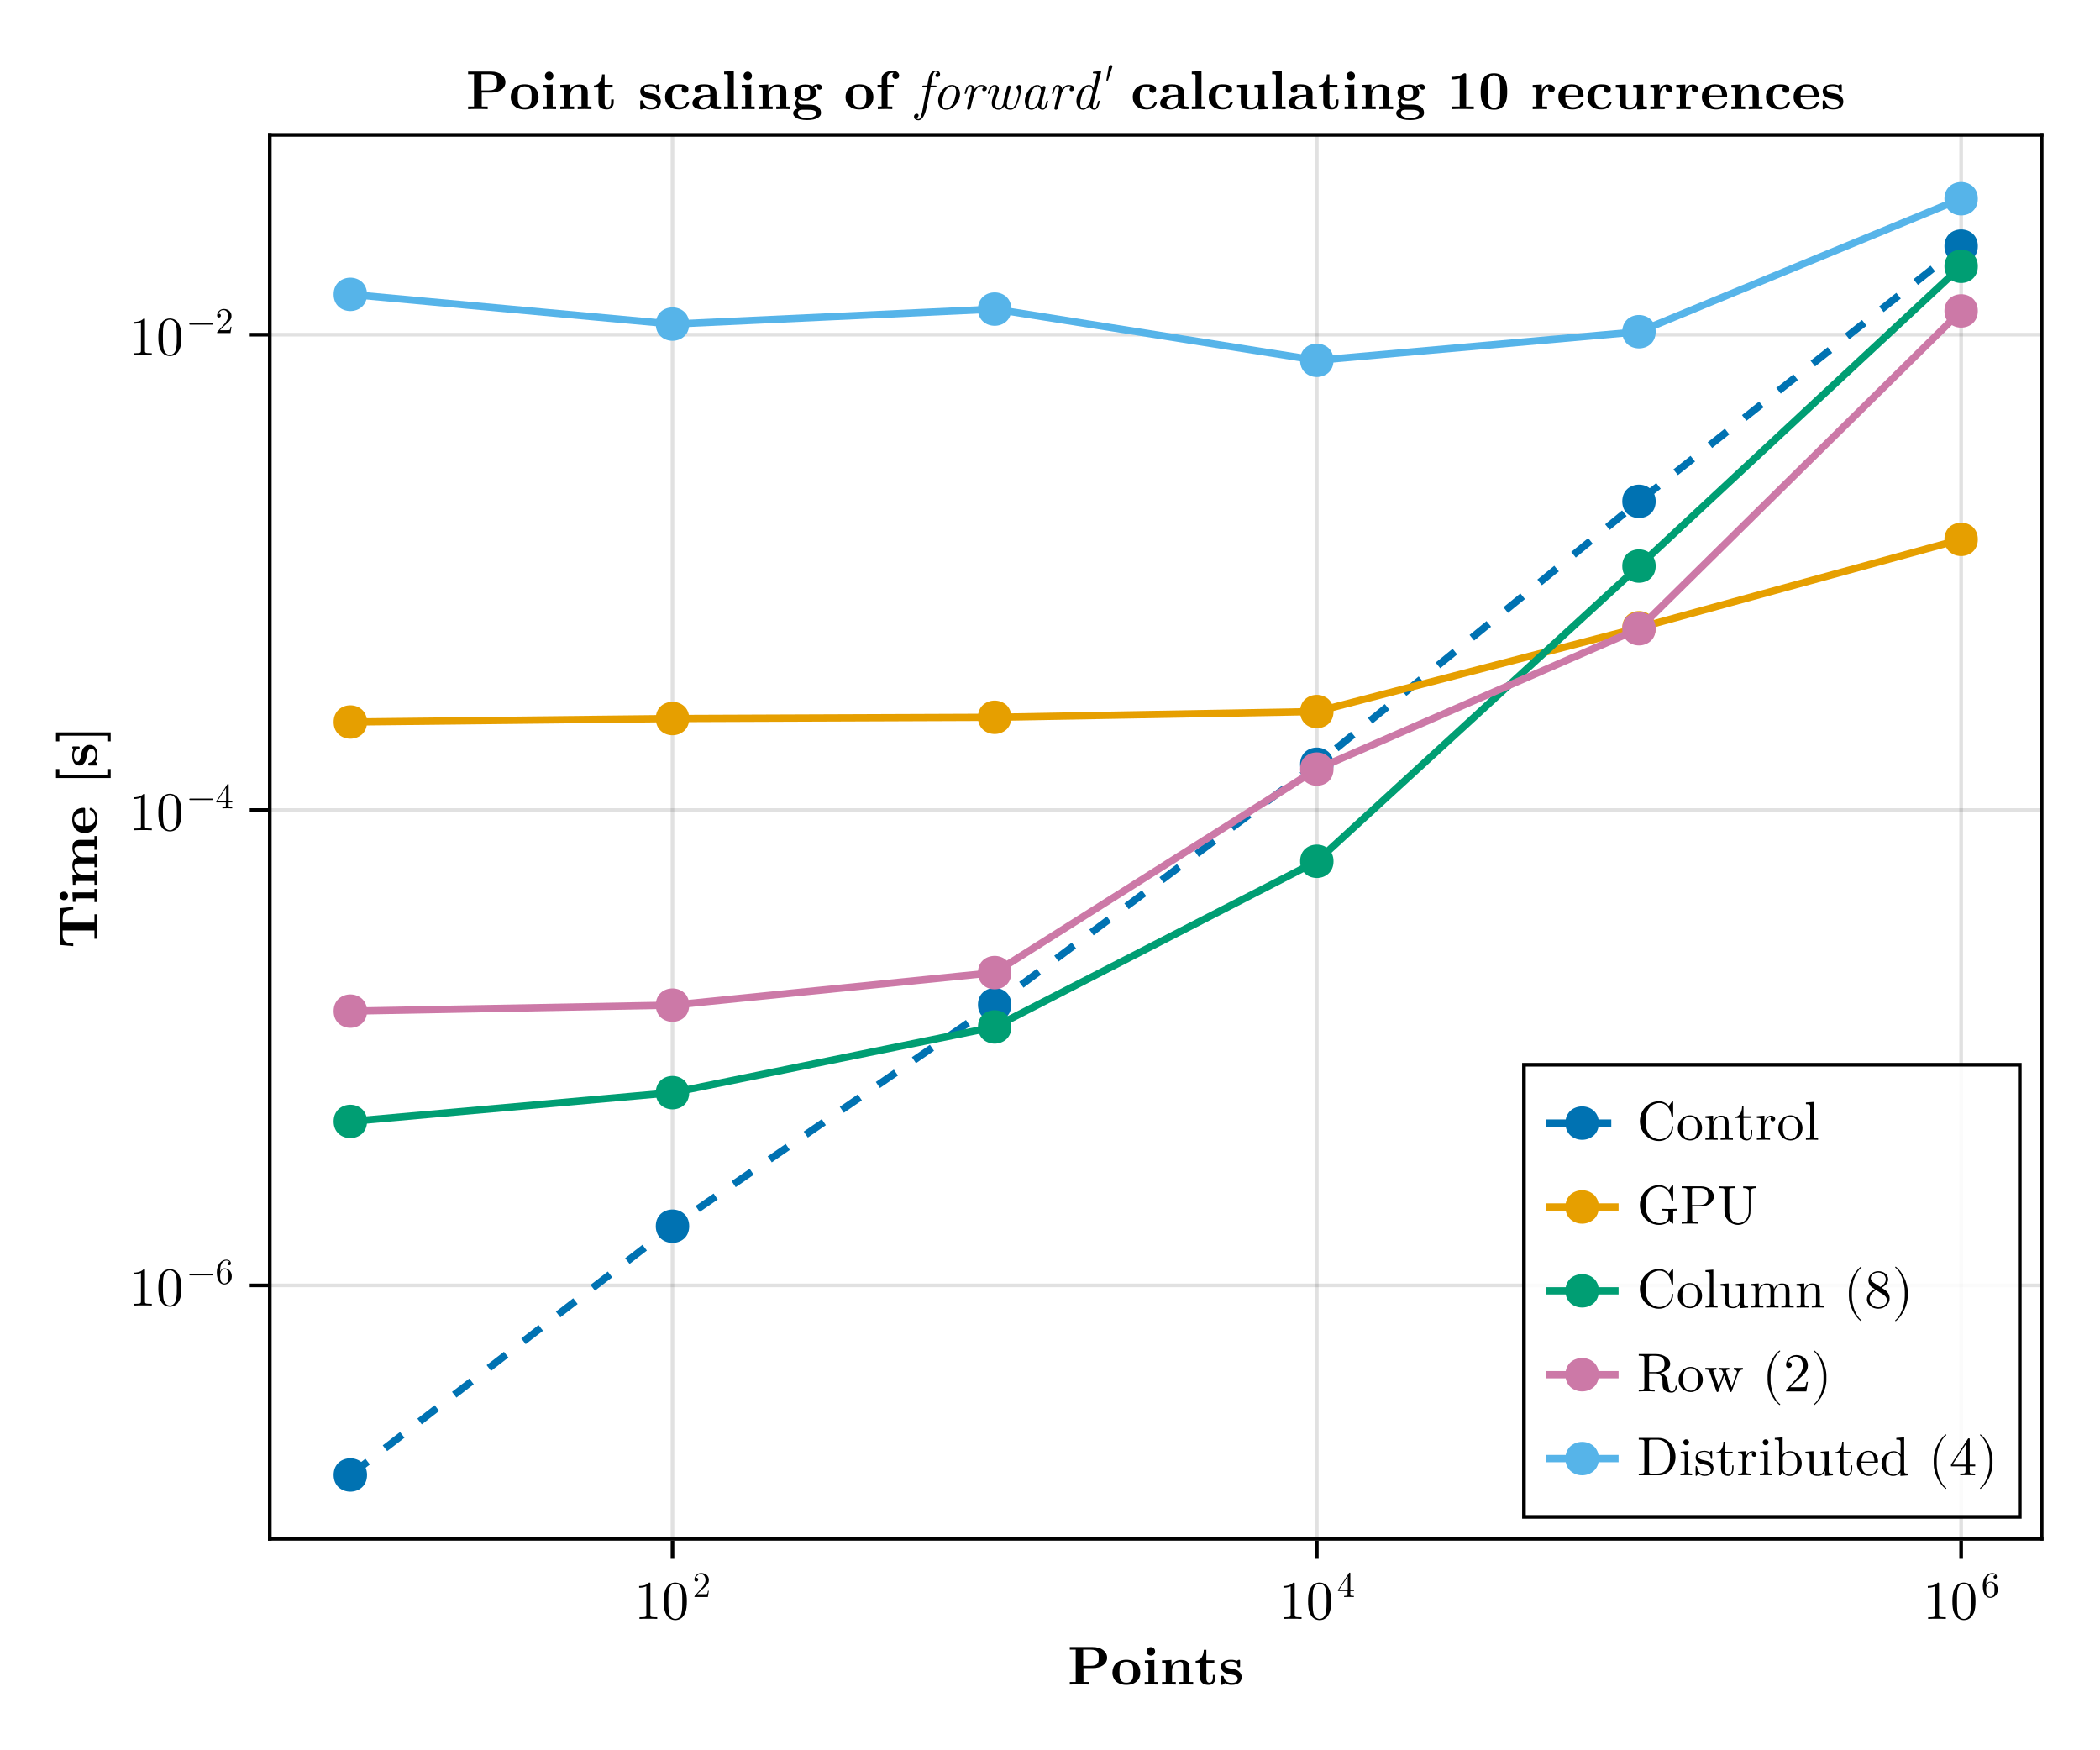 <?xml version="1.0" encoding="UTF-8"?>
<svg xmlns="http://www.w3.org/2000/svg" xmlns:xlink="http://www.w3.org/1999/xlink" width="576" height="480" viewBox="0 0 576 480">
<defs>
<g>
<g id="glyph-0-0-70f01a89">
<path d="M 10.812 -7.359 C 10.812 -9.016 9.328 -10.297 6.844 -10.297 L 0.578 -10.297 L 0.578 -9.578 L 2.203 -9.578 L 2.203 -0.703 L 0.578 -0.703 L 0.578 0 C 1.156 -0.047 2.625 -0.047 3.266 -0.047 C 3.922 -0.047 5.391 -0.047 5.953 0 L 5.953 -0.703 L 4.328 -0.703 L 4.328 -4.531 L 6.984 -4.531 C 9.078 -4.531 10.812 -5.609 10.812 -7.359 Z M 8.516 -7.359 C 8.516 -6.297 8.516 -5.141 6.25 -5.141 L 4.25 -5.141 L 4.25 -9.578 L 6.266 -9.578 C 8.516 -9.578 8.516 -8.438 8.516 -7.359 Z M 8.516 -7.359 "/>
</g>
<g id="glyph-0-1-70f01a89">
<path d="M 4.297 0 L 4.297 -0.703 L 3.359 -0.703 L 3.359 -6.75 L 0.75 -6.625 L 0.75 -5.922 C 1.641 -5.922 1.734 -5.922 1.734 -5.344 L 1.734 -0.703 L 0.703 -0.703 L 0.703 0 L 2.531 -0.047 Z M 3.562 -9.109 C 3.562 -9.75 3.047 -10.281 2.406 -10.281 C 1.75 -10.281 1.234 -9.75 1.234 -9.109 C 1.234 -8.453 1.75 -7.938 2.406 -7.938 C 3.047 -7.938 3.562 -8.453 3.562 -9.109 Z M 3.562 -9.109 "/>
</g>
<g id="glyph-0-2-70f01a89">
<path d="M 9.219 0 L 9.219 -0.703 L 8.188 -0.703 L 8.188 -4.594 C 8.188 -6.172 7.375 -6.75 5.875 -6.75 C 4.438 -6.75 3.641 -5.891 3.25 -5.125 L 3.25 -6.75 L 0.672 -6.625 L 0.672 -5.922 C 1.609 -5.922 1.703 -5.922 1.703 -5.344 L 1.703 -0.703 L 0.672 -0.703 L 0.672 0 L 2.562 -0.047 L 4.453 0 L 4.453 -0.703 L 3.422 -0.703 L 3.422 -3.844 C 3.422 -5.469 4.703 -6.203 5.656 -6.203 C 6.172 -6.203 6.484 -5.891 6.484 -4.75 L 6.484 -0.703 L 5.438 -0.703 L 5.438 0 L 7.328 -0.047 Z M 9.219 0 "/>
</g>
<g id="glyph-1-0-70f01a89">
<path d="M 8.125 -3.266 C 8.125 -5.281 6.75 -6.797 4.312 -6.797 C 1.844 -6.797 0.484 -5.266 0.484 -3.266 C 0.484 -1.406 1.797 0.094 4.312 0.094 C 6.828 0.094 8.125 -1.422 8.125 -3.266 Z M 6.203 -3.438 C 6.203 -2.125 6.203 -0.516 4.312 -0.516 C 2.406 -0.516 2.406 -2.125 2.406 -3.438 C 2.406 -4.109 2.406 -4.875 2.656 -5.391 C 2.938 -5.938 3.562 -6.25 4.312 -6.25 C 4.938 -6.25 5.562 -6.016 5.891 -5.484 C 6.203 -4.984 6.203 -4.156 6.203 -3.438 Z M 6.203 -3.438 "/>
</g>
<g id="glyph-1-1-70f01a89">
<path d="M 6.219 -2.094 C 6.219 -2.75 5.922 -3.266 5.406 -3.688 C 4.812 -4.125 4.328 -4.219 3.172 -4.406 C 2.609 -4.516 1.641 -4.688 1.641 -5.391 C 1.641 -6.312 3.031 -6.312 3.312 -6.312 C 4.438 -6.312 5.016 -5.875 5.078 -5.062 C 5.094 -4.828 5.109 -4.75 5.438 -4.75 C 5.797 -4.75 5.797 -4.828 5.797 -5.172 L 5.797 -6.375 C 5.797 -6.656 5.797 -6.797 5.516 -6.797 C 5.453 -6.797 5.438 -6.797 4.844 -6.516 C 4.453 -6.703 3.938 -6.797 3.328 -6.797 C 2.875 -6.797 0.562 -6.797 0.562 -4.828 C 0.562 -4.234 0.875 -3.828 1.172 -3.562 C 1.766 -3.047 2.344 -2.953 3.5 -2.75 C 4.031 -2.656 5.156 -2.453 5.156 -1.578 C 5.156 -0.453 3.781 -0.453 3.453 -0.453 C 1.859 -0.453 1.469 -1.547 1.297 -2.188 C 1.219 -2.406 1.141 -2.406 0.938 -2.406 C 0.562 -2.406 0.562 -2.312 0.562 -1.969 L 0.562 -0.328 C 0.562 -0.047 0.562 0.094 0.844 0.094 C 0.938 0.094 0.969 0.094 1.297 -0.141 L 1.688 -0.391 C 2.375 0.094 3.156 0.094 3.453 0.094 C 3.922 0.094 6.219 0.094 6.219 -2.094 Z M 6.219 -2.094 "/>
</g>
<g id="glyph-2-0-70f01a89">
<path d="M 5.734 -1.859 L 5.734 -2.656 L 5.031 -2.656 L 5.031 -1.891 C 5.031 -0.875 4.547 -0.516 4.125 -0.516 C 3.25 -0.516 3.25 -1.469 3.25 -1.812 L 3.25 -5.953 L 5.438 -5.953 L 5.438 -6.656 L 3.25 -6.656 L 3.25 -9.531 L 2.547 -9.531 C 2.531 -8.031 1.797 -6.547 0.312 -6.5 L 0.312 -5.953 L 1.547 -5.953 L 1.547 -1.844 C 1.547 -0.234 2.844 0.094 3.922 0.094 C 5.062 0.094 5.734 -0.766 5.734 -1.859 Z M 5.734 -1.859 "/>
</g>
<g id="glyph-3-0-70f01a89">
<path d="M 6.281 0 L 6.281 -0.469 L 5.812 -0.469 C 4.453 -0.469 4.406 -0.625 4.406 -1.188 L 4.406 -9.594 C 4.406 -9.953 4.406 -9.984 4.062 -9.984 C 3.141 -9.031 1.812 -9.031 1.328 -9.031 L 1.328 -8.562 C 1.641 -8.562 2.516 -8.562 3.297 -8.953 L 3.297 -1.188 C 3.297 -0.641 3.25 -0.469 1.906 -0.469 L 1.422 -0.469 L 1.422 0 C 1.953 -0.047 3.25 -0.047 3.859 -0.047 C 4.453 -0.047 5.766 -0.047 6.281 0 Z M 6.281 0 "/>
</g>
<g id="glyph-4-0-70f01a89">
<path d="M 6.906 -4.797 C 6.906 -6 6.828 -7.203 6.297 -8.312 C 5.609 -9.75 4.375 -9.984 3.75 -9.984 C 2.844 -9.984 1.75 -9.594 1.141 -8.203 C 0.656 -7.172 0.578 -6 0.578 -4.797 C 0.578 -3.672 0.641 -2.328 1.266 -1.188 C 1.906 0.031 3 0.328 3.734 0.328 C 4.547 0.328 5.688 0.016 6.344 -1.406 C 6.828 -2.438 6.906 -3.609 6.906 -4.797 Z M 5.656 -4.984 C 5.656 -3.859 5.656 -2.828 5.484 -1.875 C 5.266 -0.453 4.406 0 3.734 0 C 3.156 0 2.266 -0.375 2 -1.812 C 1.828 -2.719 1.828 -4.094 1.828 -4.984 C 1.828 -5.938 1.828 -6.938 1.953 -7.734 C 2.234 -9.531 3.359 -9.656 3.734 -9.656 C 4.234 -9.656 5.219 -9.391 5.5 -7.906 C 5.656 -7.062 5.656 -5.922 5.656 -4.984 Z M 5.656 -4.984 "/>
</g>
<g id="glyph-5-0-70f01a89">
<path d="M 4.453 -1.719 L 4.203 -1.719 C 4.156 -1.422 4.078 -0.984 3.984 -0.844 C 3.906 -0.766 3.266 -0.766 3.047 -0.766 L 1.266 -0.766 L 2.312 -1.781 C 3.859 -3.156 4.453 -3.688 4.453 -4.672 C 4.453 -5.812 3.562 -6.594 2.344 -6.594 C 1.234 -6.594 0.5 -5.688 0.5 -4.797 C 0.5 -4.25 0.984 -4.25 1.016 -4.25 C 1.188 -4.25 1.531 -4.375 1.531 -4.781 C 1.531 -5.031 1.359 -5.297 1.016 -5.297 C 0.938 -5.297 0.906 -5.297 0.875 -5.281 C 1.109 -5.922 1.641 -6.297 2.219 -6.297 C 3.125 -6.297 3.547 -5.484 3.547 -4.672 C 3.547 -3.891 3.047 -3.094 2.5 -2.484 L 0.609 -0.359 C 0.5 -0.25 0.5 -0.234 0.5 0 L 4.172 0 Z M 4.453 -1.719 "/>
</g>
<g id="glyph-5-1-70f01a89">
<path d="M 4.672 -1.641 L 4.672 -1.938 L 3.672 -1.938 L 3.672 -6.453 C 3.672 -6.641 3.672 -6.703 3.516 -6.703 C 3.422 -6.703 3.391 -6.703 3.312 -6.594 L 0.281 -1.938 L 0.281 -1.641 L 2.906 -1.641 L 2.906 -0.766 C 2.906 -0.422 2.891 -0.312 2.156 -0.312 L 1.953 -0.312 L 1.953 0 C 2.359 -0.031 2.875 -0.031 3.281 -0.031 C 3.703 -0.031 4.234 -0.031 4.641 0 L 4.641 -0.312 L 4.422 -0.312 C 3.688 -0.312 3.672 -0.422 3.672 -0.766 L 3.672 -1.641 Z M 2.969 -1.938 L 0.562 -1.938 L 2.969 -5.641 Z M 2.969 -1.938 "/>
</g>
<g id="glyph-5-2-70f01a89">
<path d="M 4.531 -2.016 C 4.531 -3.281 3.641 -4.234 2.547 -4.234 C 1.875 -4.234 1.5 -3.719 1.312 -3.25 L 1.312 -3.484 C 1.312 -6 2.531 -6.344 3.047 -6.344 C 3.281 -6.344 3.688 -6.297 3.906 -5.953 C 3.766 -5.953 3.375 -5.953 3.375 -5.516 C 3.375 -5.203 3.609 -5.047 3.828 -5.047 C 3.984 -5.047 4.281 -5.141 4.281 -5.531 C 4.281 -6.125 3.844 -6.594 3.016 -6.594 C 1.75 -6.594 0.422 -5.312 0.422 -3.125 C 0.422 -0.484 1.562 0.219 2.484 0.219 C 3.594 0.219 4.531 -0.719 4.531 -2.016 Z M 3.641 -2.031 C 3.641 -1.562 3.641 -1.062 3.469 -0.703 C 3.172 -0.109 2.719 -0.062 2.484 -0.062 C 1.859 -0.062 1.562 -0.656 1.5 -0.797 C 1.328 -1.266 1.328 -2.062 1.328 -2.234 C 1.328 -3.016 1.641 -4 2.531 -4 C 2.688 -4 3.156 -4 3.453 -3.391 C 3.641 -3.016 3.641 -2.516 3.641 -2.031 Z M 3.641 -2.031 "/>
</g>
<g id="glyph-6-0-70f01a89">
<path d="M 6.281 0 L 6.281 -0.469 L 5.812 -0.469 C 4.453 -0.469 4.406 -0.625 4.406 -1.188 L 4.406 -9.594 C 4.406 -9.953 4.406 -9.984 4.062 -9.984 C 3.141 -9.031 1.812 -9.031 1.328 -9.031 L 1.328 -8.562 C 1.641 -8.562 2.516 -8.562 3.297 -8.953 L 3.297 -1.188 C 3.297 -0.641 3.25 -0.469 1.906 -0.469 L 1.422 -0.469 L 1.422 0 C 1.953 -0.047 3.25 -0.047 3.859 -0.047 C 4.453 -0.047 5.766 -0.047 6.281 0 Z M 6.281 0 "/>
</g>
<g id="glyph-6-1-70f01a89">
<path d="M 6.906 -4.797 C 6.906 -6 6.828 -7.203 6.297 -8.312 C 5.609 -9.75 4.375 -9.984 3.75 -9.984 C 2.844 -9.984 1.75 -9.594 1.141 -8.203 C 0.656 -7.172 0.578 -6 0.578 -4.797 C 0.578 -3.672 0.641 -2.328 1.266 -1.188 C 1.906 0.031 3 0.328 3.734 0.328 C 4.547 0.328 5.688 0.016 6.344 -1.406 C 6.828 -2.438 6.906 -3.609 6.906 -4.797 Z M 5.656 -4.984 C 5.656 -3.859 5.656 -2.828 5.484 -1.875 C 5.266 -0.453 4.406 0 3.734 0 C 3.156 0 2.266 -0.375 2 -1.812 C 1.828 -2.719 1.828 -4.094 1.828 -4.984 C 1.828 -5.938 1.828 -6.938 1.953 -7.734 C 2.234 -9.531 3.359 -9.656 3.734 -9.656 C 4.234 -9.656 5.219 -9.391 5.5 -7.906 C 5.656 -7.062 5.656 -5.922 5.656 -4.984 Z M 5.656 -4.984 "/>
</g>
<g id="glyph-6-2-70f01a89">
<path d="M 7.062 -3.203 C 7.062 -5.125 5.562 -6.719 3.75 -6.719 C 1.875 -6.719 0.422 -5.078 0.422 -3.203 C 0.422 -1.281 1.984 0.172 3.734 0.172 C 5.547 0.172 7.062 -1.312 7.062 -3.203 Z M 5.812 -3.328 C 5.812 -2.797 5.812 -1.984 5.484 -1.312 C 5.156 -0.641 4.5 -0.203 3.75 -0.203 C 3.109 -0.203 2.438 -0.531 2.047 -1.219 C 1.672 -1.875 1.672 -2.797 1.672 -3.328 C 1.672 -3.922 1.672 -4.719 2.031 -5.391 C 2.438 -6.078 3.141 -6.391 3.734 -6.391 C 4.391 -6.391 5.047 -6.062 5.438 -5.422 C 5.812 -4.766 5.812 -3.906 5.812 -3.328 Z M 5.812 -3.328 "/>
</g>
<g id="glyph-6-3-70f01a89">
<path d="M 11.031 -3.625 L 11.031 -4.094 L 9.188 -4.047 C 8.594 -4.047 7.312 -4.047 6.781 -4.094 L 6.781 -3.625 L 7.266 -3.625 C 8.609 -3.625 8.656 -3.469 8.656 -2.906 L 8.656 -1.953 C 8.656 -0.266 6.75 -0.141 6.328 -0.141 C 5.359 -0.141 2.391 -0.656 2.391 -5.125 C 2.391 -9.609 5.344 -10.109 6.234 -10.109 C 7.844 -10.109 9.203 -8.766 9.516 -6.562 C 9.547 -6.344 9.547 -6.297 9.75 -6.297 C 9.984 -6.297 9.984 -6.344 9.984 -6.656 L 9.984 -10.219 C 9.984 -10.469 9.984 -10.578 9.828 -10.578 C 9.766 -10.578 9.703 -10.578 9.578 -10.391 L 8.828 -9.281 C 8.359 -9.766 7.547 -10.578 6.062 -10.578 C 3.266 -10.578 0.844 -8.203 0.844 -5.125 C 0.844 -2.062 3.234 0.328 6.094 0.328 C 7.188 0.328 8.391 -0.062 8.891 -0.938 C 9.094 -0.609 9.688 -0.016 9.859 -0.016 C 9.984 -0.016 9.984 -0.141 9.984 -0.359 L 9.984 -2.969 C 9.984 -3.562 10.047 -3.625 11.031 -3.625 Z M 11.031 -3.625 "/>
</g>
<g id="glyph-6-4-70f01a89">
<path d="M 9.359 -7.453 C 9.359 -8.922 7.875 -10.25 5.812 -10.25 L 0.531 -10.25 L 0.531 -9.781 L 0.891 -9.781 C 2.047 -9.781 2.062 -9.609 2.062 -9.078 L 2.062 -1.172 C 2.062 -0.625 2.047 -0.469 0.891 -0.469 L 0.531 -0.469 L 0.531 0 C 1.047 -0.047 2.156 -0.047 2.734 -0.047 C 3.297 -0.047 4.422 -0.047 4.953 0 L 4.953 -0.469 L 4.594 -0.469 C 3.438 -0.469 3.406 -0.625 3.406 -1.172 L 3.406 -4.734 L 5.938 -4.734 C 7.734 -4.734 9.359 -5.953 9.359 -7.453 Z M 7.812 -7.453 C 7.812 -6.75 7.812 -5.125 5.438 -5.125 L 3.359 -5.125 L 3.359 -9.188 C 3.359 -9.672 3.391 -9.781 4.094 -9.781 L 5.438 -9.781 C 7.812 -9.781 7.812 -8.188 7.812 -7.453 Z M 7.812 -7.453 "/>
</g>
<g id="glyph-6-5-70f01a89">
<path d="M 10.734 -9.781 L 10.734 -10.25 L 8.969 -10.203 L 7.188 -10.25 L 7.188 -9.781 C 8.734 -9.781 8.734 -9.078 8.734 -8.672 L 8.734 -3.469 C 8.734 -1.328 7.281 -0.141 5.844 -0.141 C 5.141 -0.141 3.375 -0.516 3.375 -3.359 L 3.375 -9.078 C 3.375 -9.609 3.406 -9.781 4.562 -9.781 L 4.922 -9.781 L 4.922 -10.25 C 4.391 -10.203 3.281 -10.203 2.719 -10.203 C 2.141 -10.203 1.016 -10.203 0.5 -10.25 L 0.5 -9.781 L 0.859 -9.781 C 2.016 -9.781 2.047 -9.609 2.047 -9.078 L 2.047 -3.422 C 2.047 -1.312 3.781 0.328 5.812 0.328 C 7.547 0.328 8.891 -1.062 9.156 -2.781 C 9.188 -3.078 9.188 -3.203 9.188 -3.812 L 9.188 -8.609 C 9.188 -9.109 9.188 -9.781 10.734 -9.781 Z M 10.734 -9.781 "/>
</g>
<g id="glyph-6-6-70f01a89">
<path d="M 12.188 0 L 12.188 -0.469 C 11.422 -0.469 11.047 -0.469 11.031 -0.922 L 11.031 -3.781 C 11.031 -5.062 11.031 -5.531 10.562 -6.078 C 10.344 -6.328 9.859 -6.625 8.984 -6.625 C 7.719 -6.625 7.062 -5.734 6.812 -5.156 C 6.594 -6.469 5.484 -6.625 4.812 -6.625 C 3.719 -6.625 3.016 -5.984 2.594 -5.062 L 2.594 -6.625 L 0.484 -6.469 L 0.484 -6 C 1.531 -6 1.656 -5.891 1.656 -5.156 L 1.656 -1.141 C 1.656 -0.469 1.484 -0.469 0.484 -0.469 L 0.484 0 L 2.172 -0.047 L 3.859 0 L 3.859 -0.469 C 2.844 -0.469 2.688 -0.469 2.688 -1.141 L 2.688 -3.906 C 2.688 -5.453 3.75 -6.297 4.703 -6.297 C 5.656 -6.297 5.812 -5.484 5.812 -4.641 L 5.812 -1.141 C 5.812 -0.469 5.656 -0.469 4.656 -0.469 L 4.656 0 L 6.344 -0.047 L 8.031 0 L 8.031 -0.469 C 7.016 -0.469 6.859 -0.469 6.859 -1.141 L 6.859 -3.906 C 6.859 -5.453 7.922 -6.297 8.875 -6.297 C 9.828 -6.297 9.984 -5.484 9.984 -4.641 L 9.984 -1.141 C 9.984 -0.469 9.828 -0.469 8.812 -0.469 L 8.812 0 L 10.516 -0.047 Z M 12.188 0 "/>
</g>
<g id="glyph-6-7-70f01a89">
<path d="M 8.031 0 L 8.031 -0.469 C 7.25 -0.469 6.875 -0.469 6.859 -0.922 L 6.859 -3.781 C 6.859 -5.062 6.859 -5.531 6.391 -6.078 C 6.188 -6.328 5.688 -6.625 4.812 -6.625 C 3.719 -6.625 3.016 -5.984 2.594 -5.062 L 2.594 -6.625 L 0.484 -6.469 L 0.484 -6 C 1.531 -6 1.656 -5.891 1.656 -5.156 L 1.656 -1.141 C 1.656 -0.469 1.484 -0.469 0.484 -0.469 L 0.484 0 L 2.172 -0.047 L 3.859 0 L 3.859 -0.469 C 2.844 -0.469 2.688 -0.469 2.688 -1.141 L 2.688 -3.906 C 2.688 -5.453 3.75 -6.297 4.703 -6.297 C 5.656 -6.297 5.812 -5.484 5.812 -4.641 L 5.812 -1.141 C 5.812 -0.469 5.656 -0.469 4.656 -0.469 L 4.656 0 L 6.344 -0.047 Z M 8.031 0 "/>
</g>
<g id="glyph-6-8-70f01a89">
<path d="M 6.859 -2.516 C 6.859 -3.062 6.688 -3.734 6.125 -4.359 C 5.828 -4.688 5.594 -4.828 4.641 -5.438 C 5.719 -5.984 6.453 -6.766 6.453 -7.75 C 6.453 -9.141 5.109 -9.984 3.75 -9.984 C 2.25 -9.984 1.031 -8.875 1.031 -7.484 C 1.031 -7.219 1.062 -6.547 1.688 -5.828 C 1.859 -5.656 2.422 -5.281 2.797 -5.031 C 1.922 -4.594 0.625 -3.75 0.625 -2.266 C 0.625 -0.672 2.156 0.328 3.734 0.328 C 5.438 0.328 6.859 -0.922 6.859 -2.516 Z M 5.797 -7.75 C 5.797 -6.906 5.203 -6.188 4.312 -5.656 L 2.438 -6.859 C 1.75 -7.312 1.688 -7.812 1.688 -8.062 C 1.688 -8.984 2.672 -9.609 3.734 -9.609 C 4.828 -9.609 5.797 -8.828 5.797 -7.75 Z M 6.109 -1.984 C 6.109 -0.875 4.984 -0.094 3.75 -0.094 C 2.453 -0.094 1.375 -1.016 1.375 -2.266 C 1.375 -3.141 1.859 -4.094 3.141 -4.797 L 4.984 -3.625 C 5.406 -3.344 6.109 -2.891 6.109 -1.984 Z M 6.109 -1.984 "/>
</g>
<g id="glyph-6-9-70f01a89">
<path d="M 4.312 -3.125 L 4.312 -4.375 C 4.312 -6.938 2.75 -9.938 1.094 -11.188 C 1.062 -11.203 1.031 -11.219 1 -11.219 C 0.938 -11.219 0.859 -11.141 0.859 -11.062 C 0.859 -11.031 0.891 -10.984 0.922 -10.953 C 2.469 -9.781 3.516 -6.781 3.516 -4.375 L 3.516 -3.125 C 3.516 -0.719 2.469 2.281 0.922 3.453 C 0.891 3.484 0.859 3.531 0.859 3.562 C 0.859 3.641 0.938 3.719 1 3.719 C 1.031 3.719 1.062 3.703 1.094 3.688 C 2.75 2.438 4.312 -0.562 4.312 -3.125 Z M 4.312 -3.125 "/>
</g>
<g id="glyph-6-10-70f01a89">
<path d="M 10.547 -6 L 10.547 -6.469 C 10.219 -6.438 9.781 -6.422 9.453 -6.422 L 8.062 -6.469 L 8.062 -6 C 8.594 -5.984 8.922 -5.719 8.922 -5.281 C 8.922 -5.188 8.922 -5.156 8.844 -4.969 L 7.484 -1.125 L 6 -5.312 C 5.938 -5.484 5.922 -5.516 5.922 -5.594 C 5.922 -6 6.516 -6 6.812 -6 L 6.812 -6.469 L 5.25 -6.422 C 4.797 -6.422 4.359 -6.438 3.922 -6.469 L 3.922 -6 C 4.469 -6 4.703 -5.969 4.859 -5.781 C 4.938 -5.688 5.094 -5.234 5.203 -4.953 L 3.922 -1.312 L 2.484 -5.328 C 2.422 -5.5 2.422 -5.531 2.422 -5.594 C 2.422 -6 3 -6 3.297 -6 L 3.297 -6.469 L 1.672 -6.422 L 0.266 -6.469 L 0.266 -6 C 1.016 -6 1.203 -5.953 1.375 -5.469 L 3.266 -0.172 C 3.344 0.047 3.391 0.172 3.578 0.172 C 3.781 0.172 3.812 0.078 3.891 -0.141 L 5.406 -4.375 L 6.938 -0.125 C 6.984 0.047 7.031 0.172 7.234 0.172 C 7.422 0.172 7.469 0.031 7.531 -0.125 L 9.281 -5.047 C 9.562 -5.797 10.016 -5.984 10.547 -6 Z M 10.547 -6 "/>
</g>
<g id="glyph-6-11-70f01a89">
</g>
<g id="glyph-6-12-70f01a89">
<path d="M 3.703 0 L 3.703 -0.469 C 2.719 -0.469 2.656 -0.547 2.656 -1.125 L 2.656 -6.625 L 0.562 -6.469 L 0.562 -6 C 1.531 -6 1.672 -5.906 1.672 -5.172 L 1.672 -1.141 C 1.672 -0.469 1.5 -0.469 0.5 -0.469 L 0.5 0 L 2.141 -0.047 C 2.672 -0.047 3.188 -0.016 3.703 0 Z M 2.875 -9.062 C 2.875 -9.469 2.531 -9.859 2.078 -9.859 C 1.578 -9.859 1.281 -9.438 1.281 -9.062 C 1.281 -8.656 1.625 -8.266 2.062 -8.266 C 2.578 -8.266 2.875 -8.688 2.875 -9.062 Z M 2.875 -9.062 "/>
</g>
<g id="glyph-6-13-70f01a89">
<path d="M 5.406 -1.922 C 5.406 -2.719 4.953 -3.172 4.766 -3.344 C 4.281 -3.828 3.688 -3.938 3.062 -4.062 C 2.219 -4.234 1.219 -4.422 1.219 -5.297 C 1.219 -5.812 1.609 -6.438 2.891 -6.438 C 4.547 -6.438 4.625 -5.078 4.656 -4.625 C 4.672 -4.484 4.828 -4.484 4.828 -4.484 C 5.031 -4.484 5.031 -4.562 5.031 -4.844 L 5.031 -6.359 C 5.031 -6.609 5.031 -6.719 4.859 -6.719 C 4.781 -6.719 4.75 -6.719 4.562 -6.547 C 4.516 -6.484 4.359 -6.344 4.312 -6.297 C 3.734 -6.719 3.125 -6.719 2.891 -6.719 C 1.062 -6.719 0.5 -5.719 0.5 -4.875 C 0.5 -4.344 0.734 -3.938 1.141 -3.594 C 1.625 -3.203 2.047 -3.125 3.125 -2.906 C 3.453 -2.844 4.688 -2.609 4.688 -1.531 C 4.688 -0.766 4.156 -0.172 2.984 -0.172 C 1.719 -0.172 1.188 -1.016 0.906 -2.297 C 0.859 -2.484 0.844 -2.547 0.688 -2.547 C 0.5 -2.547 0.5 -2.438 0.5 -2.172 L 0.5 -0.188 C 0.5 0.062 0.5 0.172 0.656 0.172 C 0.734 0.172 0.75 0.156 1.031 -0.141 C 1.062 -0.172 1.062 -0.188 1.328 -0.484 C 2 0.156 2.672 0.172 2.984 0.172 C 4.703 0.172 5.406 -0.844 5.406 -1.922 Z M 5.406 -1.922 "/>
</g>
<g id="glyph-6-14-70f01a89">
<path d="M 5.453 -5.719 C 5.453 -6.188 5 -6.625 4.344 -6.625 C 3.25 -6.625 2.719 -5.625 2.5 -4.984 L 2.5 -6.625 L 0.422 -6.469 L 0.422 -6 C 1.469 -6 1.594 -5.891 1.594 -5.156 L 1.594 -1.141 C 1.594 -0.469 1.422 -0.469 0.422 -0.469 L 0.422 0 L 2.125 -0.047 C 2.734 -0.047 3.438 -0.047 4.031 0 L 4.031 -0.469 L 3.719 -0.469 C 2.609 -0.469 2.578 -0.625 2.578 -1.172 L 2.578 -3.484 C 2.578 -4.969 3.203 -6.297 4.344 -6.297 C 4.453 -6.297 4.484 -6.297 4.516 -6.281 C 4.469 -6.266 4.172 -6.094 4.172 -5.703 C 4.172 -5.281 4.484 -5.062 4.812 -5.062 C 5.078 -5.062 5.453 -5.234 5.453 -5.719 Z M 5.453 -5.719 "/>
</g>
<g id="glyph-6-15-70f01a89">
<path d="M 7.906 0 L 7.906 -0.469 C 6.859 -0.469 6.734 -0.562 6.734 -1.312 L 6.734 -10.406 L 4.578 -10.25 L 4.578 -9.781 C 5.625 -9.781 5.75 -9.672 5.75 -8.938 L 5.75 -5.703 C 5.312 -6.234 4.672 -6.625 3.859 -6.625 C 2.078 -6.625 0.516 -5.156 0.516 -3.219 C 0.516 -1.312 1.984 0.172 3.688 0.172 C 4.656 0.172 5.328 -0.344 5.703 -0.828 L 5.703 0.172 Z M 5.703 -1.766 C 5.703 -1.5 5.703 -1.469 5.531 -1.219 C 5.078 -0.5 4.406 -0.172 3.766 -0.172 C 3.094 -0.172 2.547 -0.562 2.188 -1.125 C 1.797 -1.734 1.75 -2.594 1.75 -3.203 C 1.75 -3.766 1.781 -4.672 2.219 -5.344 C 2.531 -5.812 3.109 -6.297 3.922 -6.297 C 4.438 -6.297 5.062 -6.078 5.531 -5.406 C 5.703 -5.141 5.703 -5.109 5.703 -4.844 Z M 5.703 -1.766 "/>
</g>
<g id="glyph-6-16-70f01a89">
<path d="M 4.984 3.562 C 4.984 3.531 4.953 3.484 4.922 3.453 C 3.359 2.281 2.328 -0.719 2.328 -3.125 L 2.328 -4.375 C 2.328 -6.781 3.359 -9.781 4.922 -10.953 C 4.953 -10.984 4.984 -11.031 4.984 -11.062 C 4.984 -11.141 4.906 -11.219 4.828 -11.219 C 4.797 -11.219 4.766 -11.203 4.734 -11.188 C 3.094 -9.938 1.516 -6.938 1.516 -4.375 L 1.516 -3.125 C 1.516 -0.562 3.094 2.438 4.734 3.688 C 4.766 3.703 4.797 3.719 4.828 3.719 C 4.906 3.719 4.984 3.641 4.984 3.562 Z M 4.984 3.562 "/>
</g>
<g id="glyph-6-17-70f01a89">
<path d="M 7.062 -2.469 L 7.062 -2.938 L 5.562 -2.938 L 5.562 -9.766 C 5.562 -10.062 5.562 -10.156 5.328 -10.156 C 5.188 -10.156 5.141 -10.156 5.031 -9.969 L 0.422 -2.938 L 0.422 -2.469 L 4.406 -2.469 L 4.406 -1.172 C 4.406 -0.625 4.375 -0.469 3.266 -0.469 L 2.953 -0.469 L 2.953 0 C 3.562 -0.047 4.344 -0.047 4.984 -0.047 C 5.609 -0.047 6.406 -0.047 7.016 0 L 7.016 -0.469 L 6.703 -0.469 C 5.594 -0.469 5.562 -0.625 5.562 -1.172 L 5.562 -2.469 Z M 4.5 -2.938 L 0.844 -2.938 L 4.5 -8.531 Z M 4.5 -2.938 "/>
</g>
<g id="glyph-7-0-70f01a89">
<path d="M 6.906 -4.797 C 6.906 -6 6.828 -7.203 6.297 -8.312 C 5.609 -9.75 4.375 -9.984 3.75 -9.984 C 2.844 -9.984 1.75 -9.594 1.141 -8.203 C 0.656 -7.172 0.578 -6 0.578 -4.797 C 0.578 -3.672 0.641 -2.328 1.266 -1.188 C 1.906 0.031 3 0.328 3.734 0.328 C 4.547 0.328 5.688 0.016 6.344 -1.406 C 6.828 -2.438 6.906 -3.609 6.906 -4.797 Z M 5.656 -4.984 C 5.656 -3.859 5.656 -2.828 5.484 -1.875 C 5.266 -0.453 4.406 0 3.734 0 C 3.156 0 2.266 -0.375 2 -1.812 C 1.828 -2.719 1.828 -4.094 1.828 -4.984 C 1.828 -5.938 1.828 -6.938 1.953 -7.734 C 2.234 -9.531 3.359 -9.656 3.734 -9.656 C 4.234 -9.656 5.219 -9.391 5.5 -7.906 C 5.656 -7.062 5.656 -5.922 5.656 -4.984 Z M 5.656 -4.984 "/>
</g>
<g id="glyph-7-1-70f01a89">
<path d="M 9.969 -3.5 C 9.969 -3.641 9.969 -3.75 9.781 -3.75 C 9.609 -3.75 9.609 -3.656 9.594 -3.516 C 9.484 -1.359 7.875 -0.141 6.234 -0.141 C 5.328 -0.141 2.391 -0.641 2.391 -5.109 C 2.391 -9.594 5.312 -10.109 6.219 -10.109 C 7.859 -10.109 9.188 -8.75 9.5 -6.562 C 9.531 -6.344 9.531 -6.297 9.734 -6.297 C 9.969 -6.297 9.969 -6.344 9.969 -6.656 L 9.969 -10.219 C 9.969 -10.469 9.969 -10.578 9.812 -10.578 C 9.75 -10.578 9.688 -10.578 9.562 -10.391 L 8.812 -9.281 C 8.266 -9.828 7.5 -10.578 6.062 -10.578 C 3.25 -10.578 0.844 -8.188 0.844 -5.125 C 0.844 -2.031 3.266 0.328 6.062 0.328 C 8.5 0.328 9.969 -1.75 9.969 -3.5 Z M 9.969 -3.5 "/>
</g>
<g id="glyph-7-2-70f01a89">
<path d="M 4.984 -1.859 L 4.984 -2.719 L 4.609 -2.719 L 4.609 -1.891 C 4.609 -0.781 4.156 -0.203 3.594 -0.203 C 2.594 -0.203 2.594 -1.578 2.594 -1.828 L 2.594 -6 L 4.734 -6 L 4.734 -6.469 L 2.594 -6.469 L 2.594 -9.219 L 2.219 -9.219 C 2.203 -8 1.75 -6.391 0.281 -6.328 L 0.281 -6 L 1.562 -6 L 1.562 -1.859 C 1.562 -0.016 2.953 0.172 3.5 0.172 C 4.562 0.172 4.984 -0.906 4.984 -1.859 Z M 4.984 -1.859 "/>
</g>
<g id="glyph-7-3-70f01a89">
<path d="M 5.453 -5.719 C 5.453 -6.188 5 -6.625 4.344 -6.625 C 3.25 -6.625 2.719 -5.625 2.5 -4.984 L 2.5 -6.625 L 0.422 -6.469 L 0.422 -6 C 1.469 -6 1.594 -5.891 1.594 -5.156 L 1.594 -1.141 C 1.594 -0.469 1.422 -0.469 0.422 -0.469 L 0.422 0 L 2.125 -0.047 C 2.734 -0.047 3.438 -0.047 4.031 0 L 4.031 -0.469 L 3.719 -0.469 C 2.609 -0.469 2.578 -0.625 2.578 -1.172 L 2.578 -3.484 C 2.578 -4.969 3.203 -6.297 4.344 -6.297 C 4.453 -6.297 4.484 -6.297 4.516 -6.281 C 4.469 -6.266 4.172 -6.094 4.172 -5.703 C 4.172 -5.281 4.484 -5.062 4.812 -5.062 C 5.078 -5.062 5.453 -5.234 5.453 -5.719 Z M 5.453 -5.719 "/>
</g>
<g id="glyph-7-4-70f01a89">
<path d="M 3.828 0 L 3.828 -0.469 C 2.812 -0.469 2.656 -0.469 2.656 -1.141 L 2.656 -10.406 L 0.5 -10.25 L 0.5 -9.781 C 1.547 -9.781 1.672 -9.672 1.672 -8.938 L 1.672 -1.141 C 1.672 -0.469 1.5 -0.469 0.5 -0.469 L 0.5 0 L 2.156 -0.047 Z M 3.828 0 "/>
</g>
<g id="glyph-7-5-70f01a89">
</g>
<g id="glyph-7-6-70f01a89">
<path d="M 4.984 3.562 C 4.984 3.531 4.953 3.484 4.922 3.453 C 3.359 2.281 2.328 -0.719 2.328 -3.125 L 2.328 -4.375 C 2.328 -6.781 3.359 -9.781 4.922 -10.953 C 4.953 -10.984 4.984 -11.031 4.984 -11.062 C 4.984 -11.141 4.906 -11.219 4.828 -11.219 C 4.797 -11.219 4.766 -11.203 4.734 -11.188 C 3.094 -9.938 1.516 -6.938 1.516 -4.375 L 1.516 -3.125 C 1.516 -0.562 3.094 2.438 4.734 3.688 C 4.766 3.703 4.797 3.719 4.828 3.719 C 4.906 3.719 4.984 3.641 4.984 3.562 Z M 4.984 3.562 "/>
</g>
<g id="glyph-7-7-70f01a89">
<path d="M 4.312 -3.125 L 4.312 -4.375 C 4.312 -6.938 2.75 -9.938 1.094 -11.188 C 1.062 -11.203 1.031 -11.219 1 -11.219 C 0.938 -11.219 0.859 -11.141 0.859 -11.062 C 0.859 -11.031 0.891 -10.984 0.922 -10.953 C 2.469 -9.781 3.516 -6.781 3.516 -4.375 L 3.516 -3.125 C 3.516 -0.719 2.469 2.281 0.922 3.453 C 0.891 3.484 0.859 3.531 0.859 3.562 C 0.859 3.641 0.938 3.719 1 3.719 C 1.031 3.719 1.062 3.703 1.094 3.688 C 2.75 2.438 4.312 -0.562 4.312 -3.125 Z M 4.312 -3.125 "/>
</g>
<g id="glyph-7-8-70f01a89">
<path d="M 3.703 0 L 3.703 -0.469 C 2.719 -0.469 2.656 -0.547 2.656 -1.125 L 2.656 -6.625 L 0.562 -6.469 L 0.562 -6 C 1.531 -6 1.672 -5.906 1.672 -5.172 L 1.672 -1.141 C 1.672 -0.469 1.5 -0.469 0.5 -0.469 L 0.5 0 L 2.141 -0.047 C 2.672 -0.047 3.188 -0.016 3.703 0 Z M 2.875 -9.062 C 2.875 -9.469 2.531 -9.859 2.078 -9.859 C 1.578 -9.859 1.281 -9.438 1.281 -9.062 C 1.281 -8.656 1.625 -8.266 2.062 -8.266 C 2.578 -8.266 2.875 -8.688 2.875 -9.062 Z M 2.875 -9.062 "/>
</g>
<g id="glyph-7-9-70f01a89">
<path d="M 8.031 0 L 8.031 -0.469 C 6.969 -0.469 6.859 -0.562 6.859 -1.312 L 6.859 -6.625 L 4.656 -6.469 L 4.656 -6 C 5.703 -6 5.812 -5.891 5.812 -5.156 L 5.812 -2.484 C 5.812 -1.188 5.094 -0.172 4 -0.172 C 2.75 -0.172 2.688 -0.875 2.688 -1.656 L 2.688 -6.625 L 0.484 -6.469 L 0.484 -6 C 1.656 -6 1.656 -5.953 1.656 -4.625 L 1.656 -2.375 C 1.656 -1.203 1.656 0.172 3.938 0.172 C 4.766 0.172 5.438 -0.25 5.859 -1.188 L 5.859 0.172 Z M 8.031 0 "/>
</g>
<g id="glyph-8-0-70f01a89">
<path d="M -6.516 -11.359 L -10.125 -11.047 L -10.125 -0.938 L -6.516 -0.625 L -6.516 -1.328 C -8.203 -1.469 -9.422 -1.625 -9.422 -3.781 L -9.422 -4.938 L -0.703 -4.938 L -0.703 -2.641 L 0 -2.641 C -0.047 -3.453 -0.047 -5.109 -0.047 -6 C -0.047 -6.891 -0.047 -8.547 0 -9.359 L -0.703 -9.359 L -0.703 -7.062 L -9.422 -7.062 L -9.422 -8.203 C -9.422 -10.344 -8.219 -10.5 -6.516 -10.656 Z M -6.516 -11.359 "/>
</g>
<g id="glyph-9-0-70f01a89">
<path d="M 0 -4.297 L -0.703 -4.297 L -0.703 -3.359 L -6.75 -3.359 L -6.625 -0.75 L -5.922 -0.75 C -5.922 -1.641 -5.922 -1.734 -5.344 -1.734 L -0.703 -1.734 L -0.703 -0.703 L 0 -0.703 L -0.047 -2.531 Z M -9.109 -3.562 C -9.75 -3.562 -10.281 -3.047 -10.281 -2.406 C -10.281 -1.75 -9.75 -1.234 -9.109 -1.234 C -8.453 -1.234 -7.938 -1.75 -7.938 -2.406 C -7.938 -3.047 -8.453 -3.562 -9.109 -3.562 Z M -9.109 -3.562 "/>
</g>
<g id="glyph-10-0-70f01a89">
<path d="M 0 -14.031 L -0.703 -14.031 L -0.703 -12.984 L -4.594 -12.984 C -6.141 -12.984 -6.75 -12.219 -6.75 -10.688 C -6.75 -9.312 -6 -8.531 -5.312 -8.141 C -6.703 -7.844 -6.75 -6.469 -6.75 -5.891 C -6.75 -4.594 -6.078 -3.734 -5.125 -3.25 L -6.75 -3.25 L -6.625 -0.672 L -5.922 -0.672 C -5.922 -1.609 -5.922 -1.703 -5.344 -1.703 L -0.703 -1.703 L -0.703 -0.672 L 0 -0.672 L -0.047 -2.562 L 0 -4.453 L -0.703 -4.453 L -0.703 -3.422 L -3.844 -3.422 C -5.469 -3.422 -6.203 -4.719 -6.203 -5.656 C -6.203 -6.172 -5.906 -6.5 -4.75 -6.5 L -0.703 -6.5 L -0.703 -5.453 L 0 -5.453 L -0.047 -7.344 L 0 -9.234 L -0.703 -9.234 L -0.703 -8.203 L -3.844 -8.203 C -5.469 -8.203 -6.203 -9.516 -6.203 -10.438 C -6.203 -10.953 -5.906 -11.281 -4.75 -11.281 L -0.703 -11.281 L -0.703 -10.25 L 0 -10.25 L -0.047 -12.141 Z M 0 -14.031 "/>
</g>
<g id="glyph-10-1-70f01a89">
<path d="M -2.094 -6.219 C -2.75 -6.219 -3.266 -5.922 -3.688 -5.406 C -4.125 -4.812 -4.219 -4.328 -4.406 -3.172 C -4.516 -2.609 -4.688 -1.641 -5.391 -1.641 C -6.312 -1.641 -6.312 -3.031 -6.312 -3.312 C -6.312 -4.438 -5.875 -5.016 -5.062 -5.078 C -4.828 -5.094 -4.75 -5.109 -4.75 -5.438 C -4.75 -5.797 -4.828 -5.797 -5.172 -5.797 L -6.375 -5.797 C -6.656 -5.797 -6.797 -5.797 -6.797 -5.516 C -6.797 -5.453 -6.797 -5.438 -6.516 -4.844 C -6.703 -4.453 -6.797 -3.938 -6.797 -3.328 C -6.797 -2.875 -6.797 -0.562 -4.828 -0.562 C -4.234 -0.562 -3.828 -0.875 -3.562 -1.172 C -3.047 -1.766 -2.953 -2.344 -2.75 -3.5 C -2.656 -4.031 -2.453 -5.156 -1.578 -5.156 C -0.453 -5.156 -0.453 -3.781 -0.453 -3.453 C -0.453 -1.859 -1.547 -1.469 -2.188 -1.297 C -2.406 -1.219 -2.406 -1.141 -2.406 -0.938 C -2.406 -0.562 -2.312 -0.562 -1.969 -0.562 L -0.328 -0.562 C -0.047 -0.562 0.094 -0.562 0.094 -0.844 C 0.094 -0.938 0.094 -0.969 -0.141 -1.297 L -0.391 -1.688 C 0.094 -2.375 0.094 -3.156 0.094 -3.453 C 0.094 -3.922 0.094 -6.219 -2.094 -6.219 Z M -2.094 -6.219 "/>
</g>
<g id="glyph-10-2-70f01a89">
<path d="M 3.75 -2.844 L -11.25 -2.844 L -11.25 -0.375 L -10.328 -0.375 L -10.328 -1.938 L 2.828 -1.938 L 2.828 -0.375 L 3.75 -0.375 Z M 3.75 -2.844 "/>
</g>
<g id="glyph-11-0-70f01a89">
<path d="M -1.75 -7.406 C -2.031 -7.406 -2.031 -7.125 -2.031 -7.047 C -2.031 -6.797 -1.953 -6.766 -1.703 -6.672 C -0.984 -6.359 -0.516 -5.5 -0.516 -4.531 C -0.516 -2.422 -2.5 -2.406 -3.266 -2.406 L -3.266 -6.938 C -3.266 -7.266 -3.266 -7.406 -3.672 -7.406 C -4.141 -7.406 -5.234 -7.312 -5.984 -6.562 C -6.531 -6.016 -6.797 -5.219 -6.797 -4.188 C -6.797 -1.781 -5.25 -0.484 -3.375 -0.484 C -1.359 -0.484 0.094 -1.984 0.094 -4.391 C 0.094 -6.766 -1.5 -7.406 -1.75 -7.406 Z M -3.766 -5.984 L -3.766 -2.406 C -4.344 -2.438 -4.984 -2.438 -5.469 -2.766 C -6.078 -3.156 -6.25 -3.75 -6.25 -4.188 C -6.25 -5.938 -4.297 -5.969 -3.766 -5.984 Z M -3.766 -5.984 "/>
</g>
<g id="glyph-11-1-70f01a89">
<path d="M 3.75 -4.391 L 2.828 -4.391 L 2.828 -2.828 L -10.328 -2.828 L -10.328 -4.391 L -11.25 -4.391 L -11.25 -1.922 L 3.75 -1.922 Z M 3.75 -4.391 "/>
</g>
<g id="glyph-12-0-70f01a89">
</g>
<g id="glyph-13-0-70f01a89">
<path d="M 6.281 0 L 6.281 -0.469 L 5.812 -0.469 C 4.453 -0.469 4.406 -0.625 4.406 -1.188 L 4.406 -9.594 C 4.406 -9.953 4.406 -9.984 4.062 -9.984 C 3.141 -9.031 1.812 -9.031 1.328 -9.031 L 1.328 -8.562 C 1.641 -8.562 2.516 -8.562 3.297 -8.953 L 3.297 -1.188 C 3.297 -0.641 3.25 -0.469 1.906 -0.469 L 1.422 -0.469 L 1.422 0 C 1.953 -0.047 3.25 -0.047 3.859 -0.047 C 4.453 -0.047 5.766 -0.047 6.281 0 Z M 6.281 0 "/>
</g>
<g id="glyph-14-0-70f01a89">
<path d="M 6.906 -4.797 C 6.906 -6 6.828 -7.203 6.297 -8.312 C 5.609 -9.75 4.375 -9.984 3.75 -9.984 C 2.844 -9.984 1.75 -9.594 1.141 -8.203 C 0.656 -7.172 0.578 -6 0.578 -4.797 C 0.578 -3.672 0.641 -2.328 1.266 -1.188 C 1.906 0.031 3 0.328 3.734 0.328 C 4.547 0.328 5.688 0.016 6.344 -1.406 C 6.828 -2.438 6.906 -3.609 6.906 -4.797 Z M 5.656 -4.984 C 5.656 -3.859 5.656 -2.828 5.484 -1.875 C 5.266 -0.453 4.406 0 3.734 0 C 3.156 0 2.266 -0.375 2 -1.812 C 1.828 -2.719 1.828 -4.094 1.828 -4.984 C 1.828 -5.938 1.828 -6.938 1.953 -7.734 C 2.234 -9.531 3.359 -9.656 3.734 -9.656 C 4.234 -9.656 5.219 -9.391 5.5 -7.906 C 5.656 -7.062 5.656 -5.922 5.656 -4.984 Z M 5.656 -4.984 "/>
</g>
<g id="glyph-15-0-70f01a89">
<path d="M 7.156 -2.484 C 7.156 -2.578 7.062 -2.672 6.953 -2.672 L 0.75 -2.672 C 0.641 -2.672 0.562 -2.578 0.562 -2.484 C 0.562 -2.375 0.641 -2.281 0.75 -2.281 L 6.953 -2.281 C 7.062 -2.281 7.156 -2.375 7.156 -2.484 Z M 7.156 -2.484 "/>
</g>
<g id="glyph-16-0-70f01a89">
<path d="M 7.156 -2.484 C 7.156 -2.578 7.062 -2.672 6.953 -2.672 L 0.75 -2.672 C 0.641 -2.672 0.562 -2.578 0.562 -2.484 C 0.562 -2.375 0.641 -2.281 0.75 -2.281 L 6.953 -2.281 C 7.062 -2.281 7.156 -2.375 7.156 -2.484 Z M 7.156 -2.484 "/>
</g>
<g id="glyph-17-0-70f01a89">
<path d="M 4.672 -1.641 L 4.672 -1.938 L 3.672 -1.938 L 3.672 -6.453 C 3.672 -6.641 3.672 -6.703 3.516 -6.703 C 3.422 -6.703 3.391 -6.703 3.312 -6.594 L 0.281 -1.938 L 0.281 -1.641 L 2.906 -1.641 L 2.906 -0.766 C 2.906 -0.422 2.891 -0.312 2.156 -0.312 L 1.953 -0.312 L 1.953 0 C 2.359 -0.031 2.875 -0.031 3.281 -0.031 C 3.703 -0.031 4.234 -0.031 4.641 0 L 4.641 -0.312 L 4.422 -0.312 C 3.688 -0.312 3.672 -0.422 3.672 -0.766 L 3.672 -1.641 Z M 2.969 -1.938 L 0.562 -1.938 L 2.969 -5.641 Z M 2.969 -1.938 "/>
</g>
<g id="glyph-18-0-70f01a89">
<path d="M 10.812 -7.359 C 10.812 -9.016 9.328 -10.297 6.844 -10.297 L 0.578 -10.297 L 0.578 -9.578 L 2.203 -9.578 L 2.203 -0.703 L 0.578 -0.703 L 0.578 0 C 1.156 -0.047 2.625 -0.047 3.266 -0.047 C 3.922 -0.047 5.391 -0.047 5.953 0 L 5.953 -0.703 L 4.328 -0.703 L 4.328 -4.531 L 6.984 -4.531 C 9.078 -4.531 10.812 -5.609 10.812 -7.359 Z M 8.516 -7.359 C 8.516 -6.297 8.516 -5.141 6.25 -5.141 L 4.25 -5.141 L 4.25 -9.578 L 6.266 -9.578 C 8.516 -9.578 8.516 -8.438 8.516 -7.359 Z M 8.516 -7.359 "/>
</g>
<g id="glyph-19-0-70f01a89">
<path d="M 8.125 -3.266 C 8.125 -5.281 6.75 -6.797 4.312 -6.797 C 1.844 -6.797 0.484 -5.266 0.484 -3.266 C 0.484 -1.406 1.797 0.094 4.312 0.094 C 6.828 0.094 8.125 -1.422 8.125 -3.266 Z M 6.203 -3.438 C 6.203 -2.125 6.203 -0.516 4.312 -0.516 C 2.406 -0.516 2.406 -2.125 2.406 -3.438 C 2.406 -4.109 2.406 -4.875 2.656 -5.391 C 2.938 -5.938 3.562 -6.25 4.312 -6.25 C 4.938 -6.25 5.562 -6.016 5.891 -5.484 C 6.203 -4.984 6.203 -4.156 6.203 -3.438 Z M 6.203 -3.438 "/>
</g>
<g id="glyph-19-1-70f01a89">
<path d="M 9.219 0 L 9.219 -0.703 L 8.188 -0.703 L 8.188 -4.594 C 8.188 -6.172 7.375 -6.75 5.875 -6.75 C 4.438 -6.75 3.641 -5.891 3.25 -5.125 L 3.25 -6.75 L 0.672 -6.625 L 0.672 -5.922 C 1.609 -5.922 1.703 -5.922 1.703 -5.344 L 1.703 -0.703 L 0.672 -0.703 L 0.672 0 L 2.562 -0.047 L 4.453 0 L 4.453 -0.703 L 3.422 -0.703 L 3.422 -3.844 C 3.422 -5.469 4.703 -6.203 5.656 -6.203 C 6.172 -6.203 6.484 -5.891 6.484 -4.75 L 6.484 -0.703 L 5.438 -0.703 L 5.438 0 L 7.328 -0.047 Z M 9.219 0 "/>
</g>
<g id="glyph-19-2-70f01a89">
</g>
<g id="glyph-19-3-70f01a89">
<path d="M 6.219 -2.094 C 6.219 -2.75 5.922 -3.266 5.406 -3.688 C 4.812 -4.125 4.328 -4.219 3.172 -4.406 C 2.609 -4.516 1.641 -4.688 1.641 -5.391 C 1.641 -6.312 3.031 -6.312 3.312 -6.312 C 4.438 -6.312 5.016 -5.875 5.078 -5.062 C 5.094 -4.828 5.109 -4.75 5.438 -4.75 C 5.797 -4.75 5.797 -4.828 5.797 -5.172 L 5.797 -6.375 C 5.797 -6.656 5.797 -6.797 5.516 -6.797 C 5.453 -6.797 5.438 -6.797 4.844 -6.516 C 4.453 -6.703 3.938 -6.797 3.328 -6.797 C 2.875 -6.797 0.562 -6.797 0.562 -4.828 C 0.562 -4.234 0.875 -3.828 1.172 -3.562 C 1.766 -3.047 2.344 -2.953 3.5 -2.75 C 4.031 -2.656 5.156 -2.453 5.156 -1.578 C 5.156 -0.453 3.781 -0.453 3.453 -0.453 C 1.859 -0.453 1.469 -1.547 1.297 -2.188 C 1.219 -2.406 1.141 -2.406 0.938 -2.406 C 0.562 -2.406 0.562 -2.312 0.562 -1.969 L 0.562 -0.328 C 0.562 -0.047 0.562 0.094 0.844 0.094 C 0.938 0.094 0.969 0.094 1.297 -0.141 L 1.688 -0.391 C 2.375 0.094 3.156 0.094 3.453 0.094 C 3.922 0.094 6.219 0.094 6.219 -2.094 Z M 6.219 -2.094 "/>
</g>
<g id="glyph-19-4-70f01a89">
<path d="M 8.297 -0.359 C 8.297 -0.703 8.094 -0.703 7.906 -0.703 C 6.984 -0.719 6.984 -0.922 6.984 -1.266 L 6.984 -4.484 C 6.984 -5.812 5.922 -6.797 3.688 -6.797 C 2.828 -6.797 1 -6.734 1 -5.422 C 1 -4.75 1.531 -4.469 1.938 -4.469 C 2.406 -4.469 2.875 -4.781 2.875 -5.422 C 2.875 -5.859 2.594 -6.125 2.547 -6.156 C 2.969 -6.234 3.453 -6.25 3.625 -6.25 C 4.75 -6.25 5.281 -5.625 5.281 -4.484 L 5.281 -3.969 C 4.219 -3.938 0.406 -3.797 0.406 -1.625 C 0.406 -0.188 2.266 0.094 3.297 0.094 C 4.5 0.094 5.203 -0.531 5.531 -1.156 C 5.531 -0.688 5.531 0 7.094 0 L 7.812 0 C 8.109 0 8.297 0 8.297 -0.359 Z M 5.281 -2.078 C 5.281 -0.641 3.906 -0.453 3.531 -0.453 C 2.766 -0.453 2.156 -0.969 2.156 -1.641 C 2.156 -3.25 4.531 -3.469 5.281 -3.516 Z M 5.281 -2.078 "/>
</g>
<g id="glyph-19-5-70f01a89">
<path d="M 4.391 0 L 4.391 -0.703 L 3.359 -0.703 L 3.359 -10.406 L 0.703 -10.297 L 0.703 -9.578 C 1.641 -9.578 1.734 -9.578 1.734 -9 L 1.734 -0.703 L 0.703 -0.703 L 0.703 0 L 2.547 -0.047 Z M 4.391 0 "/>
</g>
<g id="glyph-19-6-70f01a89">
<path d="M 4.297 0 L 4.297 -0.703 L 3.359 -0.703 L 3.359 -6.75 L 0.75 -6.625 L 0.75 -5.922 C 1.641 -5.922 1.734 -5.922 1.734 -5.344 L 1.734 -0.703 L 0.703 -0.703 L 0.703 0 L 2.531 -0.047 Z M 3.562 -9.109 C 3.562 -9.75 3.047 -10.281 2.406 -10.281 C 1.75 -10.281 1.234 -9.75 1.234 -9.109 C 1.234 -8.453 1.75 -7.938 2.406 -7.938 C 3.047 -7.938 3.562 -8.453 3.562 -9.109 Z M 3.562 -9.109 "/>
</g>
<g id="glyph-19-7-70f01a89">
<path d="M 6.562 -9.188 C 6.562 -9.828 6.016 -10.5 4.844 -10.5 C 3.375 -10.5 1.75 -9.875 1.75 -8.172 L 1.75 -6.656 L 0.625 -6.656 L 0.625 -5.953 L 1.75 -5.953 L 1.75 -0.703 L 0.719 -0.703 L 0.719 0 L 2.609 -0.047 C 3.188 -0.047 4.141 -0.047 4.688 0 L 4.688 -0.703 L 3.375 -0.703 L 3.375 -5.953 L 5.094 -5.953 L 5.094 -6.656 L 3.281 -6.656 L 3.281 -8.172 C 3.281 -9.828 4.422 -9.953 4.797 -9.953 C 4.875 -9.953 4.953 -9.953 5.062 -9.938 C 4.828 -9.766 4.703 -9.484 4.703 -9.188 C 4.703 -8.547 5.234 -8.266 5.625 -8.266 C 6.078 -8.266 6.562 -8.578 6.562 -9.188 Z M 6.562 -9.188 "/>
</g>
<g id="glyph-19-8-70f01a89">
<path d="M 9.219 0 L 9.219 -0.703 C 8.297 -0.703 8.188 -0.703 8.188 -1.297 L 8.188 -6.75 L 5.438 -6.625 L 5.438 -5.922 C 6.375 -5.922 6.484 -5.922 6.484 -5.344 L 6.484 -2.469 C 6.484 -1.25 5.719 -0.453 4.625 -0.453 C 3.469 -0.453 3.422 -0.828 3.422 -1.641 L 3.422 -6.75 L 0.672 -6.625 L 0.672 -5.922 C 1.609 -5.922 1.703 -5.922 1.703 -5.344 L 1.703 -1.844 C 1.703 -0.234 2.922 0.094 4.406 0.094 C 4.797 0.094 5.875 0.094 6.562 -1.078 L 6.562 0.094 Z M 9.219 0 "/>
</g>
<g id="glyph-19-9-70f01a89">
<path d="M 7.172 -1.75 C 7.172 -1.969 6.953 -1.969 6.812 -1.969 C 6.547 -1.969 6.531 -1.938 6.453 -1.734 C 6.062 -0.797 5.344 -0.516 4.578 -0.516 C 2.484 -0.516 2.484 -2.719 2.484 -3.406 C 2.484 -4.25 2.484 -6.188 4.422 -6.188 C 4.953 -6.188 5.203 -6.156 5.406 -6.109 C 5.125 -5.859 5.094 -5.547 5.094 -5.422 C 5.094 -4.75 5.625 -4.469 6.031 -4.469 C 6.5 -4.469 6.969 -4.781 6.969 -5.422 C 6.969 -6.703 5.234 -6.797 4.359 -6.797 C 1.688 -6.797 0.562 -5.062 0.562 -3.328 C 0.562 -1.328 1.984 0.094 4.297 0.094 C 6.719 0.094 7.172 -1.656 7.172 -1.75 Z M 7.172 -1.75 "/>
</g>
<g id="glyph-19-10-70f01a89">
<path d="M 6.625 -5.516 C 6.625 -6.312 5.812 -6.75 5.047 -6.75 C 3.984 -6.75 3.391 -6 3.047 -5.062 L 3.047 -6.75 L 0.562 -6.625 L 0.562 -5.922 C 1.484 -5.922 1.594 -5.922 1.594 -5.344 L 1.594 -0.703 L 0.562 -0.703 L 0.562 0 L 2.438 -0.047 C 3.016 -0.047 3.969 -0.047 4.516 0 L 4.516 -0.703 L 3.203 -0.703 L 3.203 -3.328 C 3.203 -4.375 3.578 -6.203 5.078 -6.203 C 5.078 -6.203 4.797 -5.953 4.797 -5.516 C 4.797 -4.906 5.281 -4.609 5.719 -4.609 C 6.156 -4.609 6.625 -4.922 6.625 -5.516 Z M 6.625 -5.516 "/>
</g>
<g id="glyph-20-0-70f01a89">
<path d="M 4.297 0 L 4.297 -0.703 L 3.359 -0.703 L 3.359 -6.75 L 0.75 -6.625 L 0.75 -5.922 C 1.641 -5.922 1.734 -5.922 1.734 -5.344 L 1.734 -0.703 L 0.703 -0.703 L 0.703 0 L 2.531 -0.047 Z M 3.562 -9.109 C 3.562 -9.75 3.047 -10.281 2.406 -10.281 C 1.75 -10.281 1.234 -9.75 1.234 -9.109 C 1.234 -8.453 1.75 -7.938 2.406 -7.938 C 3.047 -7.938 3.562 -8.453 3.562 -9.109 Z M 3.562 -9.109 "/>
</g>
<g id="glyph-20-1-70f01a89">
<path d="M 5.734 -1.859 L 5.734 -2.656 L 5.031 -2.656 L 5.031 -1.891 C 5.031 -0.875 4.547 -0.516 4.125 -0.516 C 3.25 -0.516 3.25 -1.469 3.25 -1.812 L 3.25 -5.953 L 5.438 -5.953 L 5.438 -6.656 L 3.25 -6.656 L 3.25 -9.531 L 2.547 -9.531 C 2.531 -8.031 1.797 -6.547 0.312 -6.5 L 0.312 -5.953 L 1.547 -5.953 L 1.547 -1.844 C 1.547 -0.234 2.844 0.094 3.922 0.094 C 5.062 0.094 5.734 -0.766 5.734 -1.859 Z M 5.734 -1.859 "/>
</g>
<g id="glyph-20-2-70f01a89">
<path d="M 7.172 -1.75 C 7.172 -1.969 6.953 -1.969 6.812 -1.969 C 6.547 -1.969 6.531 -1.938 6.453 -1.734 C 6.062 -0.797 5.344 -0.516 4.578 -0.516 C 2.484 -0.516 2.484 -2.719 2.484 -3.406 C 2.484 -4.25 2.484 -6.188 4.422 -6.188 C 4.953 -6.188 5.203 -6.156 5.406 -6.109 C 5.125 -5.859 5.094 -5.547 5.094 -5.422 C 5.094 -4.75 5.625 -4.469 6.031 -4.469 C 6.5 -4.469 6.969 -4.781 6.969 -5.422 C 6.969 -6.703 5.234 -6.797 4.359 -6.797 C 1.688 -6.797 0.562 -5.062 0.562 -3.328 C 0.562 -1.328 1.984 0.094 4.297 0.094 C 6.719 0.094 7.172 -1.656 7.172 -1.75 Z M 7.172 -1.75 "/>
</g>
<g id="glyph-20-3-70f01a89">
<path d="M 8.375 -5.953 C 8.375 -6.297 8.109 -6.828 7.422 -6.828 C 7.203 -6.828 6.5 -6.781 5.828 -6.25 C 5.562 -6.438 4.938 -6.75 3.828 -6.75 C 1.672 -6.75 0.844 -5.578 0.844 -4.531 C 0.844 -3.922 1.141 -3.297 1.625 -2.953 C 1.203 -2.438 1.109 -1.938 1.109 -1.625 C 1.109 -1.391 1.172 -0.656 1.766 -0.188 C 1.578 -0.141 0.484 0.188 0.484 1.125 C 0.484 1.891 1.312 3.016 4.312 3.016 C 6.953 3.016 8.125 2.125 8.125 1.078 C 8.125 0.625 8.016 -0.312 7 -0.828 C 6.172 -1.25 5.266 -1.25 3.828 -1.25 C 3.438 -1.25 2.75 -1.25 2.672 -1.266 C 2.016 -1.359 1.844 -1.938 1.844 -2.203 C 1.844 -2.359 1.906 -2.578 2 -2.703 C 2.688 -2.344 3.453 -2.312 3.828 -2.312 C 5.984 -2.312 6.812 -3.484 6.812 -4.531 C 6.812 -5.234 6.438 -5.734 6.203 -5.969 C 6.656 -6.203 6.969 -6.234 7.141 -6.25 C 7.109 -6.188 7.078 -6.047 7.078 -5.953 C 7.078 -5.578 7.328 -5.312 7.719 -5.312 C 8.109 -5.312 8.375 -5.594 8.375 -5.953 Z M 5.141 -4.531 C 5.141 -3.859 5.141 -2.844 3.828 -2.844 C 2.5 -2.844 2.5 -3.859 2.5 -4.531 C 2.5 -5.203 2.5 -6.203 3.828 -6.203 C 5.141 -6.203 5.141 -5.203 5.141 -4.531 Z M 6.844 1.125 C 6.844 1.672 6.25 2.469 4.312 2.469 C 2.5 2.469 1.766 1.781 1.766 1.094 C 1.766 0.188 2.719 0.188 2.922 0.188 L 4.688 0.188 C 5.141 0.188 6.844 0.188 6.844 1.125 Z M 6.844 1.125 "/>
</g>
<g id="glyph-20-4-70f01a89">
</g>
<g id="glyph-20-5-70f01a89">
<path d="M 8.125 -3.266 C 8.125 -5.281 6.75 -6.797 4.312 -6.797 C 1.844 -6.797 0.484 -5.266 0.484 -3.266 C 0.484 -1.406 1.797 0.094 4.312 0.094 C 6.828 0.094 8.125 -1.422 8.125 -3.266 Z M 6.203 -3.438 C 6.203 -2.125 6.203 -0.516 4.312 -0.516 C 2.406 -0.516 2.406 -2.125 2.406 -3.438 C 2.406 -4.109 2.406 -4.875 2.656 -5.391 C 2.938 -5.938 3.562 -6.25 4.312 -6.25 C 4.938 -6.25 5.562 -6.016 5.891 -5.484 C 6.203 -4.984 6.203 -4.156 6.203 -3.438 Z M 6.203 -3.438 "/>
</g>
<g id="glyph-21-0-70f01a89">
<path d="M 9.219 0 L 9.219 -0.703 L 8.188 -0.703 L 8.188 -4.594 C 8.188 -6.172 7.375 -6.75 5.875 -6.75 C 4.438 -6.75 3.641 -5.891 3.25 -5.125 L 3.25 -6.75 L 0.672 -6.625 L 0.672 -5.922 C 1.609 -5.922 1.703 -5.922 1.703 -5.344 L 1.703 -0.703 L 0.672 -0.703 L 0.672 0 L 2.562 -0.047 L 4.453 0 L 4.453 -0.703 L 3.422 -0.703 L 3.422 -3.844 C 3.422 -5.469 4.703 -6.203 5.656 -6.203 C 6.172 -6.203 6.484 -5.891 6.484 -4.75 L 6.484 -0.703 L 5.438 -0.703 L 5.438 0 L 7.328 -0.047 Z M 9.219 0 "/>
</g>
<g id="glyph-21-1-70f01a89">
</g>
<g id="glyph-22-0-70f01a89">
<path d="M 6.781 -9.578 C 6.781 -10.234 6.172 -10.578 5.547 -10.578 C 4.078 -10.578 3.703 -8.625 3.594 -8.109 L 3.281 -6.469 L 2.297 -6.469 C 2.062 -6.469 1.891 -6.469 1.891 -6.172 C 1.891 -6 2.047 -6 2.266 -6 L 3.188 -6 L 2.094 -0.406 C 1.922 0.531 1.766 1.141 1.688 1.453 C 1.562 1.969 1.359 2.75 0.828 2.75 C 0.672 2.75 0.391 2.703 0.219 2.469 C 0.672 2.406 0.891 2.047 0.891 1.734 C 0.891 1.406 0.609 1.266 0.375 1.266 C 0 1.266 -0.375 1.562 -0.375 2.078 C -0.375 2.766 0.266 3.078 0.828 3.078 C 2.391 3.078 3 -0.078 3.109 -0.609 L 4.156 -6 L 5.391 -6 C 5.641 -6 5.797 -6 5.797 -6.266 C 5.797 -6.469 5.672 -6.469 5.422 -6.469 L 4.25 -6.469 L 4.719 -8.891 C 4.844 -9.453 5.016 -10.25 5.547 -10.25 C 5.672 -10.25 5.984 -10.219 6.188 -9.969 C 5.734 -9.906 5.516 -9.547 5.516 -9.234 C 5.516 -8.906 5.797 -8.766 6.031 -8.766 C 6.406 -8.766 6.781 -9.062 6.781 -9.578 Z M 6.781 -9.578 "/>
</g>
<g id="glyph-22-1-70f01a89">
<path d="M 7.328 -5.688 C 7.328 -6.469 6.359 -6.625 5.859 -6.625 C 4.828 -6.625 4.297 -5.875 4.047 -5.547 C 3.891 -6.344 3.297 -6.625 2.812 -6.625 C 2.266 -6.625 1.969 -6.281 1.719 -5.828 C 1.438 -5.234 1.25 -4.312 1.25 -4.312 C 1.25 -4.172 1.391 -4.172 1.469 -4.172 C 1.672 -4.172 1.688 -4.188 1.75 -4.516 C 2.031 -5.562 2.312 -6.297 2.781 -6.297 C 3.172 -6.297 3.172 -5.859 3.172 -5.703 C 3.172 -5.453 3.125 -5.172 3.062 -4.938 L 1.938 -0.438 C 1.906 -0.344 1.891 -0.266 1.891 -0.219 C 1.891 -0.062 2.016 0.172 2.312 0.172 C 2.766 0.172 2.859 -0.266 2.891 -0.391 L 3.875 -4.312 C 3.891 -4.359 4.562 -6.297 5.844 -6.297 C 5.922 -6.297 6.344 -6.297 6.641 -6.094 C 6.125 -5.922 6.078 -5.438 6.078 -5.375 C 6.078 -5.172 6.203 -4.891 6.594 -4.891 C 6.875 -4.891 7.328 -5.094 7.328 -5.688 Z M 7.328 -5.688 "/>
</g>
<g id="glyph-22-2-70f01a89">
<path d="M 10.453 -5.641 C 10.453 -6.172 10.281 -6.625 9.844 -6.625 C 9.5 -6.625 9.125 -6.281 9.125 -5.938 C 9.125 -5.75 9.219 -5.641 9.312 -5.531 C 9.672 -5.141 9.719 -4.672 9.719 -4.344 C 9.719 -3.75 9.234 -2.172 8.984 -1.562 C 8.656 -0.781 8.172 -0.172 7.484 -0.172 C 6.734 -0.172 6.5 -0.781 6.5 -1.406 C 6.5 -1.547 6.516 -1.906 6.672 -2.562 L 7.312 -5.078 C 7.391 -5.422 7.547 -6.016 7.547 -6.078 C 7.547 -6.234 7.422 -6.469 7.125 -6.469 C 6.688 -6.469 6.578 -6.062 6.562 -5.938 L 5.703 -2.516 C 5.594 -2.094 5.578 -1.781 5.578 -1.578 C 5.578 -1.406 5.109 -0.172 4.312 -0.172 C 3.266 -0.172 3.266 -1.281 3.266 -1.469 C 3.266 -2.281 3.656 -3.391 4.125 -4.625 C 4.234 -4.906 4.312 -5.125 4.312 -5.422 C 4.312 -6.172 3.812 -6.625 3.172 -6.625 C 1.766 -6.625 1.25 -4.406 1.25 -4.312 C 1.25 -4.172 1.391 -4.172 1.469 -4.172 C 1.672 -4.172 1.688 -4.203 1.734 -4.406 C 1.859 -4.875 2.266 -6.297 3.141 -6.297 C 3.297 -6.297 3.469 -6.25 3.469 -5.859 C 3.469 -5.5 3.312 -5.094 3.109 -4.516 C 2.359 -2.469 2.359 -2.078 2.359 -1.688 C 2.359 -1.172 2.469 -0.656 2.859 -0.297 C 3.344 0.125 4.016 0.172 4.281 0.172 C 4.75 0.172 5.281 -0.031 5.734 -0.797 C 5.953 -0.234 6.562 0.172 7.438 0.172 C 8.344 0.172 8.969 -0.453 9.422 -1.516 C 9.875 -2.531 10.453 -4.844 10.453 -5.641 Z M 10.453 -5.641 "/>
</g>
<g id="glyph-22-3-70f01a89">
<path d="M 7.875 -2.141 C 7.875 -2.297 7.75 -2.297 7.656 -2.297 C 7.469 -2.297 7.453 -2.281 7.359 -1.953 C 7.156 -1.109 6.875 -0.172 6.359 -0.172 C 5.969 -0.172 5.969 -0.562 5.969 -0.781 C 5.969 -0.891 5.969 -1.125 6.078 -1.547 L 7.094 -5.625 C 7.156 -5.828 7.156 -5.859 7.156 -5.938 C 7.156 -6.25 6.906 -6.328 6.75 -6.328 C 6.266 -6.328 6.172 -5.812 6.156 -5.75 C 5.859 -6.391 5.391 -6.625 4.906 -6.625 C 3.234 -6.625 1.469 -4.344 1.469 -2.156 C 1.469 -0.891 2.156 0.172 3.281 0.172 C 3.828 0.172 4.484 -0.156 5.078 -0.891 C 5.25 -0.156 5.812 0.172 6.328 0.172 C 6.891 0.172 7.203 -0.203 7.422 -0.672 C 7.688 -1.25 7.875 -2.141 7.875 -2.141 Z M 5.188 -1.859 C 5.062 -1.375 4.141 -0.172 3.312 -0.172 C 2.609 -0.172 2.484 -1.047 2.484 -1.5 C 2.484 -2.25 2.953 -4 3.219 -4.641 C 3.594 -5.547 4.297 -6.297 4.906 -6.297 C 5.562 -6.297 5.938 -5.516 5.938 -4.891 C 5.938 -4.891 5.922 -4.781 5.891 -4.688 Z M 5.188 -1.859 "/>
</g>
<g id="glyph-23-0-70f01a89">
<path d="M 7.641 -4.172 C 7.641 -5.594 6.75 -6.625 5.438 -6.625 C 3.578 -6.625 1.656 -4.5 1.656 -2.312 C 1.656 -0.766 2.594 0.172 3.844 0.172 C 5.703 0.172 7.641 -1.969 7.641 -4.172 Z M 6.578 -4.75 C 6.578 -4.109 6.25 -2.562 5.781 -1.672 C 5.344 -0.844 4.578 -0.172 3.844 -0.172 C 3.25 -0.172 2.703 -0.625 2.703 -1.703 C 2.703 -2.453 3.094 -4.125 3.562 -4.938 C 4.125 -5.844 4.844 -6.297 5.438 -6.297 C 6.172 -6.297 6.578 -5.641 6.578 -4.75 Z M 6.578 -4.75 "/>
</g>
<g id="glyph-24-0-70f01a89">
<path d="M 7.328 -5.688 C 7.328 -6.469 6.359 -6.625 5.859 -6.625 C 4.828 -6.625 4.297 -5.875 4.047 -5.547 C 3.891 -6.344 3.297 -6.625 2.812 -6.625 C 2.266 -6.625 1.969 -6.281 1.719 -5.828 C 1.438 -5.234 1.25 -4.312 1.25 -4.312 C 1.25 -4.172 1.391 -4.172 1.469 -4.172 C 1.672 -4.172 1.688 -4.188 1.75 -4.516 C 2.031 -5.562 2.312 -6.297 2.781 -6.297 C 3.172 -6.297 3.172 -5.859 3.172 -5.703 C 3.172 -5.453 3.125 -5.172 3.062 -4.938 L 1.938 -0.438 C 1.906 -0.344 1.891 -0.266 1.891 -0.219 C 1.891 -0.062 2.016 0.172 2.312 0.172 C 2.766 0.172 2.859 -0.266 2.891 -0.391 L 3.875 -4.312 C 3.891 -4.359 4.562 -6.297 5.844 -6.297 C 5.922 -6.297 6.344 -6.297 6.641 -6.094 C 6.125 -5.922 6.078 -5.438 6.078 -5.375 C 6.078 -5.172 6.203 -4.891 6.594 -4.891 C 6.875 -4.891 7.328 -5.094 7.328 -5.688 Z M 7.328 -5.688 "/>
</g>
<g id="glyph-25-0-70f01a89">
<path d="M 8.031 -2.141 C 8.031 -2.297 7.906 -2.297 7.797 -2.297 C 7.625 -2.297 7.609 -2.281 7.516 -1.953 C 7.312 -1.109 7.016 -0.172 6.516 -0.172 C 6.125 -0.172 6.125 -0.562 6.125 -0.781 C 6.125 -0.891 6.125 -1.109 6.203 -1.469 L 8.359 -10.031 C 8.375 -10.078 8.406 -10.234 8.406 -10.234 C 8.406 -10.359 8.312 -10.406 8.188 -10.406 C 8.141 -10.406 8 -10.391 7.953 -10.375 L 6.469 -10.266 C 6.281 -10.25 6.125 -10.234 6.125 -9.938 C 6.125 -9.781 6.266 -9.781 6.484 -9.781 C 7.203 -9.781 7.234 -9.672 7.234 -9.531 C 7.234 -9.484 7.188 -9.266 7.188 -9.266 L 6.312 -5.766 C 6.094 -6.219 5.688 -6.625 5.062 -6.625 C 3.391 -6.625 1.625 -4.344 1.625 -2.156 C 1.625 -0.891 2.312 0.172 3.438 0.172 C 3.969 0.172 4.641 -0.156 5.234 -0.891 C 5.406 -0.156 5.953 0.172 6.484 0.172 C 7.031 0.172 7.344 -0.203 7.578 -0.672 C 7.844 -1.25 8.031 -2.141 8.031 -2.141 Z M 5.328 -1.828 C 5.203 -1.359 4.297 -0.172 3.469 -0.172 C 2.766 -0.172 2.641 -1.047 2.641 -1.5 C 2.641 -2.25 3.109 -4 3.375 -4.641 C 3.75 -5.547 4.438 -6.297 5.062 -6.297 C 5.172 -6.297 5.516 -6.281 5.797 -5.859 C 5.938 -5.625 6.094 -5.188 6.094 -4.906 C 6.094 -4.859 6.078 -4.797 6.047 -4.703 Z M 5.328 -1.828 "/>
</g>
<g id="glyph-26-0-70f01a89">
<path d="M 5.312 -10.094 C 5.391 -10.359 5.219 -10.578 4.953 -10.578 C 4.688 -10.578 4.391 -10.359 4.344 -10.094 L 3.656 -6.344 L 4.109 -6.344 Z M 5.312 -10.094 "/>
</g>
<g id="glyph-27-0-70f01a89">
<path d="M 7.172 -1.75 C 7.172 -1.969 6.953 -1.969 6.812 -1.969 C 6.547 -1.969 6.531 -1.938 6.453 -1.734 C 6.062 -0.797 5.344 -0.516 4.578 -0.516 C 2.484 -0.516 2.484 -2.719 2.484 -3.406 C 2.484 -4.25 2.484 -6.188 4.422 -6.188 C 4.953 -6.188 5.203 -6.156 5.406 -6.109 C 5.125 -5.859 5.094 -5.547 5.094 -5.422 C 5.094 -4.75 5.625 -4.469 6.031 -4.469 C 6.5 -4.469 6.969 -4.781 6.969 -5.422 C 6.969 -6.703 5.234 -6.797 4.359 -6.797 C 1.688 -6.797 0.562 -5.062 0.562 -3.328 C 0.562 -1.328 1.984 0.094 4.297 0.094 C 6.719 0.094 7.172 -1.656 7.172 -1.75 Z M 7.172 -1.75 "/>
</g>
<g id="glyph-27-1-70f01a89">
<path d="M 4.391 0 L 4.391 -0.703 L 3.359 -0.703 L 3.359 -10.406 L 0.703 -10.297 L 0.703 -9.578 C 1.641 -9.578 1.734 -9.578 1.734 -9 L 1.734 -0.703 L 0.703 -0.703 L 0.703 0 L 2.547 -0.047 Z M 4.391 0 "/>
</g>
<g id="glyph-27-2-70f01a89">
<path d="M 5.734 -1.859 L 5.734 -2.656 L 5.031 -2.656 L 5.031 -1.891 C 5.031 -0.875 4.547 -0.516 4.125 -0.516 C 3.25 -0.516 3.25 -1.469 3.25 -1.812 L 3.25 -5.953 L 5.438 -5.953 L 5.438 -6.656 L 3.25 -6.656 L 3.25 -9.531 L 2.547 -9.531 C 2.531 -8.031 1.797 -6.547 0.312 -6.5 L 0.312 -5.953 L 1.547 -5.953 L 1.547 -1.844 C 1.547 -0.234 2.844 0.094 3.922 0.094 C 5.062 0.094 5.734 -0.766 5.734 -1.859 Z M 5.734 -1.859 "/>
</g>
<g id="glyph-27-3-70f01a89">
<path d="M 9.219 0 L 9.219 -0.703 L 8.188 -0.703 L 8.188 -4.594 C 8.188 -6.172 7.375 -6.75 5.875 -6.75 C 4.438 -6.75 3.641 -5.891 3.25 -5.125 L 3.25 -6.75 L 0.672 -6.625 L 0.672 -5.922 C 1.609 -5.922 1.703 -5.922 1.703 -5.344 L 1.703 -0.703 L 0.672 -0.703 L 0.672 0 L 2.562 -0.047 L 4.453 0 L 4.453 -0.703 L 3.422 -0.703 L 3.422 -3.844 C 3.422 -5.469 4.703 -6.203 5.656 -6.203 C 6.172 -6.203 6.484 -5.891 6.484 -4.75 L 6.484 -0.703 L 5.438 -0.703 L 5.438 0 L 7.328 -0.047 Z M 9.219 0 "/>
</g>
<g id="glyph-27-4-70f01a89">
<path d="M 7.406 0 L 7.406 -0.703 L 5.312 -0.703 L 5.312 -9.344 C 5.312 -9.672 5.312 -9.828 4.922 -9.828 C 4.75 -9.828 4.719 -9.828 4.594 -9.719 C 3.438 -8.859 1.891 -8.859 1.578 -8.859 L 1.281 -8.859 L 1.281 -8.156 L 1.578 -8.156 C 1.812 -8.156 2.641 -8.172 3.531 -8.453 L 3.531 -0.703 L 1.438 -0.703 L 1.438 0 C 2.094 -0.047 3.688 -0.047 4.422 -0.047 C 5.156 -0.047 6.75 -0.047 7.406 0 Z M 7.406 0 "/>
</g>
<g id="glyph-27-5-70f01a89">
<path d="M 6.625 -5.516 C 6.625 -6.312 5.812 -6.75 5.047 -6.75 C 3.984 -6.75 3.391 -6 3.047 -5.062 L 3.047 -6.75 L 0.562 -6.625 L 0.562 -5.922 C 1.484 -5.922 1.594 -5.922 1.594 -5.344 L 1.594 -0.703 L 0.562 -0.703 L 0.562 0 L 2.438 -0.047 C 3.016 -0.047 3.969 -0.047 4.516 0 L 4.516 -0.703 L 3.203 -0.703 L 3.203 -3.328 C 3.203 -4.375 3.578 -6.203 5.078 -6.203 C 5.078 -6.203 4.797 -5.953 4.797 -5.516 C 4.797 -4.906 5.281 -4.609 5.719 -4.609 C 6.156 -4.609 6.625 -4.922 6.625 -5.516 Z M 6.625 -5.516 "/>
</g>
<g id="glyph-27-6-70f01a89">
<path d="M 7.406 -1.75 C 7.406 -2.031 7.125 -2.031 7.047 -2.031 C 6.797 -2.031 6.766 -1.953 6.672 -1.703 C 6.359 -0.984 5.5 -0.516 4.531 -0.516 C 2.422 -0.516 2.406 -2.5 2.406 -3.266 L 6.938 -3.266 C 7.266 -3.266 7.406 -3.266 7.406 -3.672 C 7.406 -4.141 7.312 -5.234 6.562 -5.984 C 6.016 -6.531 5.219 -6.797 4.188 -6.797 C 1.781 -6.797 0.484 -5.25 0.484 -3.375 C 0.484 -1.359 1.984 0.094 4.391 0.094 C 6.766 0.094 7.406 -1.5 7.406 -1.75 Z M 5.984 -3.766 L 2.406 -3.766 C 2.438 -4.344 2.438 -4.984 2.766 -5.469 C 3.156 -6.078 3.75 -6.25 4.188 -6.25 C 5.938 -6.25 5.969 -4.297 5.984 -3.766 Z M 5.984 -3.766 "/>
</g>
<g id="glyph-27-7-70f01a89">
<path d="M 6.219 -2.094 C 6.219 -2.75 5.922 -3.266 5.406 -3.688 C 4.812 -4.125 4.328 -4.219 3.172 -4.406 C 2.609 -4.516 1.641 -4.688 1.641 -5.391 C 1.641 -6.312 3.031 -6.312 3.312 -6.312 C 4.438 -6.312 5.016 -5.875 5.078 -5.062 C 5.094 -4.828 5.109 -4.75 5.438 -4.75 C 5.797 -4.75 5.797 -4.828 5.797 -5.172 L 5.797 -6.375 C 5.797 -6.656 5.797 -6.797 5.516 -6.797 C 5.453 -6.797 5.438 -6.797 4.844 -6.516 C 4.453 -6.703 3.938 -6.797 3.328 -6.797 C 2.875 -6.797 0.562 -6.797 0.562 -4.828 C 0.562 -4.234 0.875 -3.828 1.172 -3.562 C 1.766 -3.047 2.344 -2.953 3.5 -2.75 C 4.031 -2.656 5.156 -2.453 5.156 -1.578 C 5.156 -0.453 3.781 -0.453 3.453 -0.453 C 1.859 -0.453 1.469 -1.547 1.297 -2.188 C 1.219 -2.406 1.141 -2.406 0.938 -2.406 C 0.562 -2.406 0.562 -2.312 0.562 -1.969 L 0.562 -0.328 C 0.562 -0.047 0.562 0.094 0.844 0.094 C 0.938 0.094 0.969 0.094 1.297 -0.141 L 1.688 -0.391 C 2.375 0.094 3.156 0.094 3.453 0.094 C 3.922 0.094 6.219 0.094 6.219 -2.094 Z M 6.219 -2.094 "/>
</g>
<g id="glyph-28-0-70f01a89">
<path d="M 8.297 -0.359 C 8.297 -0.703 8.094 -0.703 7.906 -0.703 C 6.984 -0.719 6.984 -0.922 6.984 -1.266 L 6.984 -4.484 C 6.984 -5.812 5.922 -6.797 3.688 -6.797 C 2.828 -6.797 1 -6.734 1 -5.422 C 1 -4.75 1.531 -4.469 1.938 -4.469 C 2.406 -4.469 2.875 -4.781 2.875 -5.422 C 2.875 -5.859 2.594 -6.125 2.547 -6.156 C 2.969 -6.234 3.453 -6.25 3.625 -6.25 C 4.75 -6.25 5.281 -5.625 5.281 -4.484 L 5.281 -3.969 C 4.219 -3.938 0.406 -3.797 0.406 -1.625 C 0.406 -0.188 2.266 0.094 3.297 0.094 C 4.5 0.094 5.203 -0.531 5.531 -1.156 C 5.531 -0.688 5.531 0 7.094 0 L 7.812 0 C 8.109 0 8.297 0 8.297 -0.359 Z M 5.281 -2.078 C 5.281 -0.641 3.906 -0.453 3.531 -0.453 C 2.766 -0.453 2.156 -0.969 2.156 -1.641 C 2.156 -3.25 4.531 -3.469 5.281 -3.516 Z M 5.281 -2.078 "/>
</g>
<g id="glyph-28-1-70f01a89">
<path d="M 7.172 -1.75 C 7.172 -1.969 6.953 -1.969 6.812 -1.969 C 6.547 -1.969 6.531 -1.938 6.453 -1.734 C 6.062 -0.797 5.344 -0.516 4.578 -0.516 C 2.484 -0.516 2.484 -2.719 2.484 -3.406 C 2.484 -4.25 2.484 -6.188 4.422 -6.188 C 4.953 -6.188 5.203 -6.156 5.406 -6.109 C 5.125 -5.859 5.094 -5.547 5.094 -5.422 C 5.094 -4.75 5.625 -4.469 6.031 -4.469 C 6.5 -4.469 6.969 -4.781 6.969 -5.422 C 6.969 -6.703 5.234 -6.797 4.359 -6.797 C 1.688 -6.797 0.562 -5.062 0.562 -3.328 C 0.562 -1.328 1.984 0.094 4.297 0.094 C 6.719 0.094 7.172 -1.656 7.172 -1.75 Z M 7.172 -1.75 "/>
</g>
<g id="glyph-28-2-70f01a89">
<path d="M 8.375 -5.953 C 8.375 -6.297 8.109 -6.828 7.422 -6.828 C 7.203 -6.828 6.5 -6.781 5.828 -6.25 C 5.562 -6.438 4.938 -6.75 3.828 -6.75 C 1.672 -6.75 0.844 -5.578 0.844 -4.531 C 0.844 -3.922 1.141 -3.297 1.625 -2.953 C 1.203 -2.438 1.109 -1.938 1.109 -1.625 C 1.109 -1.391 1.172 -0.656 1.766 -0.188 C 1.578 -0.141 0.484 0.188 0.484 1.125 C 0.484 1.891 1.312 3.016 4.312 3.016 C 6.953 3.016 8.125 2.125 8.125 1.078 C 8.125 0.625 8.016 -0.312 7 -0.828 C 6.172 -1.25 5.266 -1.25 3.828 -1.25 C 3.438 -1.25 2.75 -1.25 2.672 -1.266 C 2.016 -1.359 1.844 -1.938 1.844 -2.203 C 1.844 -2.359 1.906 -2.578 2 -2.703 C 2.688 -2.344 3.453 -2.312 3.828 -2.312 C 5.984 -2.312 6.812 -3.484 6.812 -4.531 C 6.812 -5.234 6.438 -5.734 6.203 -5.969 C 6.656 -6.203 6.969 -6.234 7.141 -6.25 C 7.109 -6.188 7.078 -6.047 7.078 -5.953 C 7.078 -5.578 7.328 -5.312 7.719 -5.312 C 8.109 -5.312 8.375 -5.594 8.375 -5.953 Z M 5.141 -4.531 C 5.141 -3.859 5.141 -2.844 3.828 -2.844 C 2.5 -2.844 2.5 -3.859 2.5 -4.531 C 2.5 -5.203 2.5 -6.203 3.828 -6.203 C 5.141 -6.203 5.141 -5.203 5.141 -4.531 Z M 6.844 1.125 C 6.844 1.672 6.25 2.469 4.312 2.469 C 2.5 2.469 1.766 1.781 1.766 1.094 C 1.766 0.188 2.719 0.188 2.922 0.188 L 4.688 0.188 C 5.141 0.188 6.844 0.188 6.844 1.125 Z M 6.844 1.125 "/>
</g>
<g id="glyph-28-3-70f01a89">
<path d="M 7.938 -4.781 C 7.938 -6.234 7.922 -9.828 4.312 -9.828 C 0.688 -9.828 0.672 -6.25 0.672 -4.781 C 0.672 -3.297 0.688 0.172 4.312 0.172 C 7.906 0.172 7.938 -3.281 7.938 -4.781 Z M 6.016 -4.969 C 6.016 -4.125 6.016 -2.766 5.906 -1.984 C 5.703 -0.578 4.75 -0.375 4.312 -0.375 C 3.766 -0.375 2.922 -0.703 2.734 -1.797 C 2.594 -2.578 2.594 -4.141 2.594 -4.969 C 2.594 -6.047 2.594 -7.016 2.719 -7.797 C 2.891 -9.141 3.938 -9.281 4.312 -9.281 C 4.859 -9.281 5.469 -9 5.766 -8.344 C 6.016 -7.781 6.016 -6.188 6.016 -4.969 Z M 6.016 -4.969 "/>
</g>
<g id="glyph-29-0-70f01a89">
<path d="M 8.031 0 L 8.031 -0.469 C 7.25 -0.469 6.875 -0.469 6.859 -0.922 L 6.859 -3.781 C 6.859 -5.062 6.859 -5.531 6.391 -6.078 C 6.188 -6.328 5.688 -6.625 4.812 -6.625 C 3.719 -6.625 3.016 -5.984 2.594 -5.062 L 2.594 -6.625 L 0.484 -6.469 L 0.484 -6 C 1.531 -6 1.656 -5.891 1.656 -5.156 L 1.656 -1.141 C 1.656 -0.469 1.484 -0.469 0.484 -0.469 L 0.484 0 L 2.172 -0.047 L 3.859 0 L 3.859 -0.469 C 2.844 -0.469 2.688 -0.469 2.688 -1.141 L 2.688 -3.906 C 2.688 -5.453 3.75 -6.297 4.703 -6.297 C 5.656 -6.297 5.812 -5.484 5.812 -4.641 L 5.812 -1.141 C 5.812 -0.469 5.656 -0.469 4.656 -0.469 L 4.656 0 L 6.344 -0.047 Z M 8.031 0 "/>
</g>
<g id="glyph-29-1-70f01a89">
<path d="M 9.969 -3.5 C 9.969 -3.641 9.969 -3.75 9.781 -3.75 C 9.609 -3.75 9.609 -3.656 9.594 -3.516 C 9.484 -1.359 7.875 -0.141 6.234 -0.141 C 5.328 -0.141 2.391 -0.641 2.391 -5.109 C 2.391 -9.594 5.312 -10.109 6.219 -10.109 C 7.859 -10.109 9.188 -8.75 9.5 -6.562 C 9.531 -6.344 9.531 -6.297 9.734 -6.297 C 9.969 -6.297 9.969 -6.344 9.969 -6.656 L 9.969 -10.219 C 9.969 -10.469 9.969 -10.578 9.812 -10.578 C 9.75 -10.578 9.688 -10.578 9.562 -10.391 L 8.812 -9.281 C 8.266 -9.828 7.5 -10.578 6.062 -10.578 C 3.25 -10.578 0.844 -8.188 0.844 -5.125 C 0.844 -2.031 3.266 0.328 6.062 0.328 C 8.5 0.328 9.969 -1.75 9.969 -3.5 Z M 9.969 -3.5 "/>
</g>
<g id="glyph-29-2-70f01a89">
<path d="M 8.031 0 L 8.031 -0.469 C 6.969 -0.469 6.859 -0.562 6.859 -1.312 L 6.859 -6.625 L 4.656 -6.469 L 4.656 -6 C 5.703 -6 5.812 -5.891 5.812 -5.156 L 5.812 -2.484 C 5.812 -1.188 5.094 -0.172 4 -0.172 C 2.75 -0.172 2.688 -0.875 2.688 -1.656 L 2.688 -6.625 L 0.484 -6.469 L 0.484 -6 C 1.656 -6 1.656 -5.953 1.656 -4.625 L 1.656 -2.375 C 1.656 -1.203 1.656 0.172 3.938 0.172 C 4.766 0.172 5.438 -0.25 5.859 -1.188 L 5.859 0.172 Z M 8.031 0 "/>
</g>
<g id="glyph-29-3-70f01a89">
<path d="M 10.984 -1.312 C 10.984 -1.406 10.984 -1.578 10.781 -1.578 C 10.625 -1.578 10.625 -1.438 10.609 -1.328 C 10.516 -0.266 9.984 0 9.609 0 C 8.875 0 8.766 -0.766 8.547 -2.156 L 8.359 -3.359 C 8.078 -4.312 7.344 -4.812 6.531 -5.094 C 7.984 -5.453 9.156 -6.375 9.156 -7.547 C 9.156 -8.984 7.438 -10.25 5.234 -10.25 L 0.531 -10.25 L 0.531 -9.781 L 0.891 -9.781 C 2.047 -9.781 2.062 -9.609 2.062 -9.078 L 2.062 -1.172 C 2.062 -0.625 2.047 -0.469 0.891 -0.469 L 0.531 -0.469 L 0.531 0 C 1.062 -0.047 2.125 -0.047 2.719 -0.047 C 3.297 -0.047 4.359 -0.047 4.906 0 L 4.906 -0.469 L 4.547 -0.469 C 3.391 -0.469 3.359 -0.625 3.359 -1.172 L 3.359 -4.969 L 5.078 -4.969 C 5.328 -4.969 5.953 -4.969 6.484 -4.453 C 7.047 -3.922 7.047 -3.453 7.047 -2.438 C 7.047 -1.469 7.047 -0.875 7.672 -0.297 C 8.281 0.234 9.109 0.328 9.562 0.328 C 10.719 0.328 10.984 -0.906 10.984 -1.312 Z M 7.609 -7.547 C 7.609 -6.516 7.25 -5.297 5.031 -5.297 L 3.359 -5.297 L 3.359 -9.188 C 3.359 -9.531 3.359 -9.703 3.688 -9.75 C 3.844 -9.781 4.281 -9.781 4.578 -9.781 C 5.922 -9.781 7.609 -9.719 7.609 -7.547 Z M 7.609 -7.547 "/>
</g>
<g id="glyph-29-4-70f01a89">
<path d="M 6.734 -2.609 L 6.359 -2.609 C 6.281 -2.156 6.188 -1.5 6.031 -1.281 C 5.922 -1.156 4.938 -1.156 4.609 -1.156 L 1.906 -1.156 L 3.5 -2.703 C 5.828 -4.766 6.734 -5.578 6.734 -7.078 C 6.734 -8.797 5.391 -9.984 3.562 -9.984 C 1.859 -9.984 0.75 -8.609 0.75 -7.281 C 0.75 -6.438 1.5 -6.438 1.547 -6.438 C 1.797 -6.438 2.328 -6.609 2.328 -7.234 C 2.328 -7.625 2.062 -8.016 1.531 -8.016 C 1.406 -8.016 1.375 -8.016 1.328 -8 C 1.688 -8.969 2.484 -9.531 3.359 -9.531 C 4.719 -9.531 5.375 -8.312 5.375 -7.078 C 5.375 -5.875 4.625 -4.688 3.797 -3.766 L 0.922 -0.562 C 0.75 -0.391 0.75 -0.359 0.75 0 L 6.312 0 Z M 6.734 -2.609 "/>
</g>
<g id="glyph-29-5-70f01a89">
<path d="M 10.609 -5.047 C 10.609 -7.891 8.578 -10.25 6.016 -10.25 L 0.531 -10.25 L 0.531 -9.781 L 0.891 -9.781 C 2.047 -9.781 2.062 -9.609 2.062 -9.078 L 2.062 -1.172 C 2.062 -0.625 2.047 -0.469 0.891 -0.469 L 0.531 -0.469 L 0.531 0 L 6.016 0 C 8.531 0 10.609 -2.219 10.609 -5.047 Z M 9.109 -5.047 C 9.109 -3.375 8.812 -2.469 8.281 -1.734 C 7.984 -1.328 7.125 -0.469 5.609 -0.469 L 4.094 -0.469 C 3.391 -0.469 3.359 -0.562 3.359 -1.062 L 3.359 -9.188 C 3.359 -9.672 3.391 -9.781 4.094 -9.781 L 5.594 -9.781 C 6.531 -9.781 7.562 -9.453 8.328 -8.391 C 8.969 -7.5 9.109 -6.203 9.109 -5.047 Z M 9.109 -5.047 "/>
</g>
<g id="glyph-29-6-70f01a89">
<path d="M 4.984 -1.859 L 4.984 -2.719 L 4.609 -2.719 L 4.609 -1.891 C 4.609 -0.781 4.156 -0.203 3.594 -0.203 C 2.594 -0.203 2.594 -1.578 2.594 -1.828 L 2.594 -6 L 4.734 -6 L 4.734 -6.469 L 2.594 -6.469 L 2.594 -9.219 L 2.219 -9.219 C 2.203 -8 1.75 -6.391 0.281 -6.328 L 0.281 -6 L 1.562 -6 L 1.562 -1.859 C 1.562 -0.016 2.953 0.172 3.5 0.172 C 4.562 0.172 4.984 -0.906 4.984 -1.859 Z M 4.984 -1.859 "/>
</g>
<g id="glyph-29-7-70f01a89">
<path d="M 7.812 -3.234 C 7.812 -5.141 6.344 -6.625 4.641 -6.625 C 3.469 -6.625 2.812 -5.922 2.578 -5.656 L 2.578 -10.406 L 0.422 -10.25 L 0.422 -9.781 C 1.469 -9.781 1.594 -9.672 1.594 -8.938 L 1.594 0 L 1.969 0 L 2.5 -0.938 C 2.734 -0.578 3.359 0.172 4.469 0.172 C 6.25 0.172 7.812 -1.312 7.812 -3.234 Z M 6.562 -3.25 C 6.562 -2.703 6.547 -1.797 6.109 -1.125 C 5.797 -0.656 5.219 -0.172 4.406 -0.172 C 3.734 -0.172 3.188 -0.531 2.828 -1.078 C 2.625 -1.391 2.625 -1.438 2.625 -1.703 L 2.625 -4.797 C 2.625 -5.078 2.625 -5.094 2.797 -5.344 C 3.375 -6.188 4.203 -6.297 4.562 -6.297 C 5.234 -6.297 5.781 -5.906 6.141 -5.344 C 6.531 -4.719 6.562 -3.875 6.562 -3.25 Z M 6.562 -3.25 "/>
</g>
<g id="glyph-30-0-70f01a89">
<path d="M 6.219 -1.781 C 6.219 -1.938 6.109 -1.969 6.031 -1.969 C 5.891 -1.969 5.859 -1.875 5.828 -1.75 C 5.312 -0.203 3.953 -0.203 3.812 -0.203 C 3.062 -0.203 2.453 -0.656 2.109 -1.219 C 1.672 -1.938 1.672 -2.922 1.672 -3.469 L 5.844 -3.469 C 6.188 -3.469 6.219 -3.469 6.219 -3.781 C 6.219 -5.266 5.422 -6.719 3.547 -6.719 C 1.797 -6.719 0.422 -5.172 0.422 -3.297 C 0.422 -1.297 2 0.172 3.719 0.172 C 5.547 0.172 6.219 -1.5 6.219 -1.781 Z M 5.234 -3.781 L 1.688 -3.781 C 1.766 -6.016 3.031 -6.391 3.547 -6.391 C 5.078 -6.391 5.234 -4.359 5.234 -3.781 Z M 5.234 -3.781 "/>
</g>
</g>
</defs>
<rect x="-57.6" y="-48" width="691.2" height="576" fill="rgb(100%, 100%, 100%)" fill-opacity="1"/>
<path fill-rule="nonzero" fill="rgb(100%, 100%, 100%)" fill-opacity="1" d="M 74 422 L 560 422 L 560 37 L 74 37 Z M 74 422 "/>
<path fill="none" stroke-width="1" stroke-linecap="butt" stroke-linejoin="miter" stroke="rgb(0%, 0%, 0%)" stroke-opacity="0.12" stroke-miterlimit="1.155" d="M 184.453 422 L 184.453 37 "/>
<path fill="none" stroke-width="1" stroke-linecap="butt" stroke-linejoin="miter" stroke="rgb(0%, 0%, 0%)" stroke-opacity="0.12" stroke-miterlimit="1.155" d="M 361.184 422 L 361.184 37 "/>
<path fill="none" stroke-width="1" stroke-linecap="butt" stroke-linejoin="miter" stroke="rgb(0%, 0%, 0%)" stroke-opacity="0.12" stroke-miterlimit="1.155" d="M 537.91 422 L 537.91 37 "/>
<path fill="none" stroke-width="1" stroke-linecap="butt" stroke-linejoin="miter" stroke="rgb(0%, 0%, 0%)" stroke-opacity="0.12" stroke-miterlimit="1.155" d="M 74 352.5 L 560 352.5 "/>
<path fill="none" stroke-width="1" stroke-linecap="butt" stroke-linejoin="miter" stroke="rgb(0%, 0%, 0%)" stroke-opacity="0.12" stroke-miterlimit="1.155" d="M 74 222.145 L 560 222.145 "/>
<path fill="none" stroke-width="1" stroke-linecap="butt" stroke-linejoin="miter" stroke="rgb(0%, 0%, 0%)" stroke-opacity="0.12" stroke-miterlimit="1.155" d="M 74 91.789 L 560 91.789 "/>
<g fill="rgb(0%, 0%, 0%)" fill-opacity="1">
<use xlink:href="#glyph-0-0-70f01a89" x="292.85" y="461.979"/>
</g>
<g fill="rgb(0%, 0%, 0%)" fill-opacity="1">
<use xlink:href="#glyph-1-0-70f01a89" x="304.64" y="461.979"/>
</g>
<g fill="rgb(0%, 0%, 0%)" fill-opacity="1">
<use xlink:href="#glyph-0-1-70f01a89" x="313.265" y="461.979"/>
</g>
<g fill="rgb(0%, 0%, 0%)" fill-opacity="1">
<use xlink:href="#glyph-0-2-70f01a89" x="318.05" y="461.979"/>
</g>
<g fill="rgb(0%, 0%, 0%)" fill-opacity="1">
<use xlink:href="#glyph-2-0-70f01a89" x="327.635" y="461.979"/>
</g>
<g fill="rgb(0%, 0%, 0%)" fill-opacity="1">
<use xlink:href="#glyph-1-1-70f01a89" x="334.34" y="461.979"/>
</g>
<g fill="rgb(0%, 0%, 0%)" fill-opacity="1">
<use xlink:href="#glyph-3-0-70f01a89" x="173.985" y="443.979"/>
</g>
<g fill="rgb(0%, 0%, 0%)" fill-opacity="1">
<use xlink:href="#glyph-4-0-70f01a89" x="181.485" y="443.979"/>
</g>
<g fill="rgb(0%, 0%, 0%)" fill-opacity="1">
<use xlink:href="#glyph-5-0-70f01a89" x="189.975" y="437.979"/>
</g>
<g fill="rgb(0%, 0%, 0%)" fill-opacity="1">
<use xlink:href="#glyph-6-0-70f01a89" x="350.712" y="443.979"/>
</g>
<g fill="rgb(0%, 0%, 0%)" fill-opacity="1">
<use xlink:href="#glyph-7-0-70f01a89" x="358.212" y="443.979"/>
</g>
<g fill="rgb(0%, 0%, 0%)" fill-opacity="1">
<use xlink:href="#glyph-5-1-70f01a89" x="366.702" y="437.979"/>
</g>
<g fill="rgb(0%, 0%, 0%)" fill-opacity="1">
<use xlink:href="#glyph-6-0-70f01a89" x="527.439" y="443.979"/>
</g>
<g fill="rgb(0%, 0%, 0%)" fill-opacity="1">
<use xlink:href="#glyph-6-1-70f01a89" x="534.939" y="443.979"/>
</g>
<g fill="rgb(0%, 0%, 0%)" fill-opacity="1">
<use xlink:href="#glyph-5-2-70f01a89" x="543.429" y="437.979"/>
</g>
<g fill="rgb(0%, 0%, 0%)" fill-opacity="1">
<use xlink:href="#glyph-8-0-70f01a89" x="26.608" y="260.092"/>
</g>
<g fill="rgb(0%, 0%, 0%)" fill-opacity="1">
<use xlink:href="#glyph-9-0-70f01a89" x="26.608" y="248.092"/>
</g>
<g fill="rgb(0%, 0%, 0%)" fill-opacity="1">
<use xlink:href="#glyph-10-0-70f01a89" x="26.608" y="243.307"/>
</g>
<g fill="rgb(0%, 0%, 0%)" fill-opacity="1">
<use xlink:href="#glyph-11-0-70f01a89" x="26.608" y="228.938"/>
</g>
<g fill="rgb(0%, 0%, 0%)" fill-opacity="1">
<use xlink:href="#glyph-12-0-70f01a89" x="26.608" y="221.033"/>
</g>
<g fill="rgb(0%, 0%, 0%)" fill-opacity="1">
<use xlink:href="#glyph-11-1-70f01a89" x="26.608" y="215.288"/>
</g>
<g fill="rgb(0%, 0%, 0%)" fill-opacity="1">
<use xlink:href="#glyph-10-1-70f01a89" x="26.608" y="210.503"/>
</g>
<g fill="rgb(0%, 0%, 0%)" fill-opacity="1">
<use xlink:href="#glyph-10-2-70f01a89" x="26.608" y="203.693"/>
</g>
<g fill="rgb(0%, 0%, 0%)" fill-opacity="1">
<use xlink:href="#glyph-13-0-70f01a89" x="35.358" y="358.036"/>
</g>
<g fill="rgb(0%, 0%, 0%)" fill-opacity="1">
<use xlink:href="#glyph-14-0-70f01a89" x="42.858" y="358.036"/>
</g>
<g fill="rgb(0%, 0%, 0%)" fill-opacity="1">
<use xlink:href="#glyph-15-0-70f01a89" x="51.348" y="352.036"/>
</g>
<g fill="rgb(0%, 0%, 0%)" fill-opacity="1">
<use xlink:href="#glyph-5-2-70f01a89" x="59.05" y="352.036"/>
</g>
<g fill="rgb(0%, 0%, 0%)" fill-opacity="1">
<use xlink:href="#glyph-13-0-70f01a89" x="35.358" y="227.681"/>
</g>
<g fill="rgb(0%, 0%, 0%)" fill-opacity="1">
<use xlink:href="#glyph-14-0-70f01a89" x="42.858" y="227.681"/>
</g>
<g fill="rgb(0%, 0%, 0%)" fill-opacity="1">
<use xlink:href="#glyph-16-0-70f01a89" x="51.348" y="221.681"/>
</g>
<g fill="rgb(0%, 0%, 0%)" fill-opacity="1">
<use xlink:href="#glyph-17-0-70f01a89" x="59.05" y="221.681"/>
</g>
<g fill="rgb(0%, 0%, 0%)" fill-opacity="1">
<use xlink:href="#glyph-13-0-70f01a89" x="35.358" y="97.325"/>
</g>
<g fill="rgb(0%, 0%, 0%)" fill-opacity="1">
<use xlink:href="#glyph-14-0-70f01a89" x="42.858" y="97.325"/>
</g>
<g fill="rgb(0%, 0%, 0%)" fill-opacity="1">
<use xlink:href="#glyph-15-0-70f01a89" x="51.348" y="91.325"/>
</g>
<g fill="rgb(0%, 0%, 0%)" fill-opacity="1">
<use xlink:href="#glyph-5-0-70f01a89" x="59.05" y="91.325"/>
</g>
<g fill="rgb(0%, 0%, 0%)" fill-opacity="1">
<use xlink:href="#glyph-18-0-70f01a89" x="127.813" y="29.925"/>
</g>
<g fill="rgb(0%, 0%, 0%)" fill-opacity="1">
<use xlink:href="#glyph-19-0-70f01a89" x="139.603" y="29.925"/>
</g>
<g fill="rgb(0%, 0%, 0%)" fill-opacity="1">
<use xlink:href="#glyph-20-0-70f01a89" x="148.228" y="29.925"/>
</g>
<g fill="rgb(0%, 0%, 0%)" fill-opacity="1">
<use xlink:href="#glyph-19-1-70f01a89" x="153.013" y="29.925"/>
</g>
<g fill="rgb(0%, 0%, 0%)" fill-opacity="1">
<use xlink:href="#glyph-20-1-70f01a89" x="162.598" y="29.925"/>
</g>
<g fill="rgb(0%, 0%, 0%)" fill-opacity="1">
<use xlink:href="#glyph-19-2-70f01a89" x="169.303" y="29.925"/>
</g>
<g fill="rgb(0%, 0%, 0%)" fill-opacity="1">
<use xlink:href="#glyph-19-3-70f01a89" x="175.048" y="29.925"/>
</g>
<g fill="rgb(0%, 0%, 0%)" fill-opacity="1">
<use xlink:href="#glyph-20-2-70f01a89" x="181.858" y="29.925"/>
</g>
<g fill="rgb(0%, 0%, 0%)" fill-opacity="1">
<use xlink:href="#glyph-19-4-70f01a89" x="189.523" y="29.925"/>
</g>
<g fill="rgb(0%, 0%, 0%)" fill-opacity="1">
<use xlink:href="#glyph-19-5-70f01a89" x="197.908" y="29.925"/>
</g>
<g fill="rgb(0%, 0%, 0%)" fill-opacity="1">
<use xlink:href="#glyph-19-6-70f01a89" x="202.693" y="29.925"/>
</g>
<g fill="rgb(0%, 0%, 0%)" fill-opacity="1">
<use xlink:href="#glyph-21-0-70f01a89" x="207.478" y="29.925"/>
</g>
<g fill="rgb(0%, 0%, 0%)" fill-opacity="1">
<use xlink:href="#glyph-20-3-70f01a89" x="217.063" y="29.925"/>
</g>
<g fill="rgb(0%, 0%, 0%)" fill-opacity="1">
<use xlink:href="#glyph-20-4-70f01a89" x="225.688" y="29.925"/>
</g>
<g fill="rgb(0%, 0%, 0%)" fill-opacity="1">
<use xlink:href="#glyph-20-5-70f01a89" x="231.433" y="29.925"/>
</g>
<g fill="rgb(0%, 0%, 0%)" fill-opacity="1">
<use xlink:href="#glyph-19-7-70f01a89" x="240.057" y="29.925"/>
</g>
<g fill="rgb(0%, 0%, 0%)" fill-opacity="1">
<use xlink:href="#glyph-21-1-70f01a89" x="245.322" y="29.925"/>
</g>
<g fill="rgb(0%, 0%, 0%)" fill-opacity="1">
<use xlink:href="#glyph-22-0-70f01a89" x="251.068" y="29.925"/>
</g>
<g fill="rgb(0%, 0%, 0%)" fill-opacity="1">
<use xlink:href="#glyph-23-0-70f01a89" x="255.672" y="29.925"/>
</g>
<g fill="rgb(0%, 0%, 0%)" fill-opacity="1">
<use xlink:href="#glyph-22-1-70f01a89" x="263.337" y="29.925"/>
</g>
<g fill="rgb(0%, 0%, 0%)" fill-opacity="1">
<use xlink:href="#glyph-22-2-70f01a89" x="269.667" y="29.925"/>
</g>
<g fill="rgb(0%, 0%, 0%)" fill-opacity="1">
<use xlink:href="#glyph-22-3-70f01a89" x="279.627" y="29.925"/>
</g>
<g fill="rgb(0%, 0%, 0%)" fill-opacity="1">
<use xlink:href="#glyph-24-0-70f01a89" x="287.292" y="29.925"/>
</g>
<g fill="rgb(0%, 0%, 0%)" fill-opacity="1">
<use xlink:href="#glyph-25-0-70f01a89" x="293.622" y="29.925"/>
</g>
<g fill="rgb(0%, 0%, 0%)" fill-opacity="1">
<use xlink:href="#glyph-26-0-70f01a89" x="299.788" y="28.425"/>
</g>
<g fill="rgb(0%, 0%, 0%)" fill-opacity="1">
<use xlink:href="#glyph-19-2-70f01a89" x="304.392" y="29.925"/>
</g>
<g fill="rgb(0%, 0%, 0%)" fill-opacity="1">
<use xlink:href="#glyph-27-0-70f01a89" x="310.137" y="29.925"/>
</g>
<g fill="rgb(0%, 0%, 0%)" fill-opacity="1">
<use xlink:href="#glyph-28-0-70f01a89" x="317.802" y="29.925"/>
</g>
<g fill="rgb(0%, 0%, 0%)" fill-opacity="1">
<use xlink:href="#glyph-27-1-70f01a89" x="326.187" y="29.925"/>
</g>
<g fill="rgb(0%, 0%, 0%)" fill-opacity="1">
<use xlink:href="#glyph-28-1-70f01a89" x="330.972" y="29.925"/>
</g>
<g fill="rgb(0%, 0%, 0%)" fill-opacity="1">
<use xlink:href="#glyph-19-8-70f01a89" x="338.637" y="29.925"/>
</g>
<g fill="rgb(0%, 0%, 0%)" fill-opacity="1">
<use xlink:href="#glyph-27-1-70f01a89" x="348.222" y="29.925"/>
</g>
<g fill="rgb(0%, 0%, 0%)" fill-opacity="1">
<use xlink:href="#glyph-28-0-70f01a89" x="353.007" y="29.925"/>
</g>
<g fill="rgb(0%, 0%, 0%)" fill-opacity="1">
<use xlink:href="#glyph-27-2-70f01a89" x="361.393" y="29.925"/>
</g>
<g fill="rgb(0%, 0%, 0%)" fill-opacity="1">
<use xlink:href="#glyph-19-6-70f01a89" x="368.097" y="29.925"/>
</g>
<g fill="rgb(0%, 0%, 0%)" fill-opacity="1">
<use xlink:href="#glyph-27-3-70f01a89" x="372.882" y="29.925"/>
</g>
<g fill="rgb(0%, 0%, 0%)" fill-opacity="1">
<use xlink:href="#glyph-28-2-70f01a89" x="382.467" y="29.925"/>
</g>
<g fill="rgb(0%, 0%, 0%)" fill-opacity="1">
<use xlink:href="#glyph-19-2-70f01a89" x="391.092" y="29.925"/>
</g>
<g fill="rgb(0%, 0%, 0%)" fill-opacity="1">
<use xlink:href="#glyph-27-4-70f01a89" x="396.837" y="29.925"/>
</g>
<g fill="rgb(0%, 0%, 0%)" fill-opacity="1">
<use xlink:href="#glyph-28-3-70f01a89" x="405.462" y="29.925"/>
</g>
<g fill="rgb(0%, 0%, 0%)" fill-opacity="1">
<use xlink:href="#glyph-19-2-70f01a89" x="414.087" y="29.925"/>
</g>
<g fill="rgb(0%, 0%, 0%)" fill-opacity="1">
<use xlink:href="#glyph-27-5-70f01a89" x="419.832" y="29.925"/>
</g>
<g fill="rgb(0%, 0%, 0%)" fill-opacity="1">
<use xlink:href="#glyph-27-6-70f01a89" x="426.942" y="29.925"/>
</g>
<g fill="rgb(0%, 0%, 0%)" fill-opacity="1">
<use xlink:href="#glyph-19-9-70f01a89" x="434.847" y="29.925"/>
</g>
<g fill="rgb(0%, 0%, 0%)" fill-opacity="1">
<use xlink:href="#glyph-19-8-70f01a89" x="442.512" y="29.925"/>
</g>
<g fill="rgb(0%, 0%, 0%)" fill-opacity="1">
<use xlink:href="#glyph-27-5-70f01a89" x="452.097" y="29.925"/>
</g>
<g fill="rgb(0%, 0%, 0%)" fill-opacity="1">
<use xlink:href="#glyph-19-10-70f01a89" x="459.208" y="29.925"/>
</g>
<g fill="rgb(0%, 0%, 0%)" fill-opacity="1">
<use xlink:href="#glyph-27-6-70f01a89" x="466.317" y="29.925"/>
</g>
<g fill="rgb(0%, 0%, 0%)" fill-opacity="1">
<use xlink:href="#glyph-19-1-70f01a89" x="474.222" y="29.925"/>
</g>
<g fill="rgb(0%, 0%, 0%)" fill-opacity="1">
<use xlink:href="#glyph-19-9-70f01a89" x="483.807" y="29.925"/>
</g>
<g fill="rgb(0%, 0%, 0%)" fill-opacity="1">
<use xlink:href="#glyph-27-6-70f01a89" x="491.472" y="29.925"/>
</g>
<g fill="rgb(0%, 0%, 0%)" fill-opacity="1">
<use xlink:href="#glyph-27-7-70f01a89" x="499.377" y="29.925"/>
</g>
<path fill="none" stroke-width="2" stroke-linecap="butt" stroke-linejoin="miter" stroke="rgb(0%, 44.706%, 69.804%)" stroke-opacity="1" stroke-dasharray="6 6" stroke-miterlimit="2" d="M 96.09 404.5 L 184.453 336.273 L 272.816 275.531 L 361.184 209.598 L 449.547 137.488 L 537.91 67.496 "/>
<path fill-rule="nonzero" fill="rgb(0%, 44.706%, 69.804%)" fill-opacity="1" d="M 100.672 404.5 C 100.672 398.391 91.508 398.391 91.508 404.5 C 91.508 410.609 100.672 410.609 100.672 404.5 Z M 100.672 404.5 "/>
<path fill-rule="nonzero" fill="rgb(0%, 44.706%, 69.804%)" fill-opacity="1" d="M 189.035 336.273 C 189.035 330.164 179.871 330.164 179.871 336.273 C 179.871 342.387 189.035 342.387 189.035 336.273 Z M 189.035 336.273 "/>
<path fill-rule="nonzero" fill="rgb(0%, 44.706%, 69.804%)" fill-opacity="1" d="M 277.402 275.531 C 277.402 269.422 268.234 269.422 268.234 275.531 C 268.234 281.645 277.402 281.645 277.402 275.531 Z M 277.402 275.531 "/>
<path fill-rule="nonzero" fill="rgb(0%, 44.706%, 69.804%)" fill-opacity="1" d="M 365.766 209.598 C 365.766 203.488 356.598 203.488 356.598 209.598 C 356.598 215.707 365.766 215.707 365.766 209.598 Z M 365.766 209.598 "/>
<path fill-rule="nonzero" fill="rgb(0%, 44.706%, 69.804%)" fill-opacity="1" d="M 454.129 137.488 C 454.129 131.379 444.965 131.379 444.965 137.488 C 444.965 143.598 454.129 143.598 454.129 137.488 Z M 454.129 137.488 "/>
<path fill-rule="nonzero" fill="rgb(0%, 44.706%, 69.804%)" fill-opacity="1" d="M 542.492 67.496 C 542.492 61.387 533.328 61.387 533.328 67.496 C 533.328 73.605 542.492 73.605 542.492 67.496 Z M 542.492 67.496 "/>
<path fill="none" stroke-width="2" stroke-linecap="butt" stroke-linejoin="miter" stroke="rgb(90.196%, 62.353%, 0%)" stroke-opacity="1" stroke-miterlimit="2" d="M 96.09 198.008 L 184.453 197.055 L 272.816 196.711 L 361.184 195.137 L 449.547 172.164 L 537.91 147.914 "/>
<path fill-rule="nonzero" fill="rgb(90.196%, 62.353%, 0%)" fill-opacity="1" d="M 100.672 198.008 C 100.672 191.895 91.508 191.895 91.508 198.008 C 91.508 204.117 100.672 204.117 100.672 198.008 Z M 100.672 198.008 "/>
<path fill-rule="nonzero" fill="rgb(90.196%, 62.353%, 0%)" fill-opacity="1" d="M 189.035 197.055 C 189.035 190.941 179.871 190.941 179.871 197.055 C 179.871 203.164 189.035 203.164 189.035 197.055 Z M 189.035 197.055 "/>
<path fill-rule="nonzero" fill="rgb(90.196%, 62.353%, 0%)" fill-opacity="1" d="M 277.402 196.711 C 277.402 190.602 268.234 190.602 268.234 196.711 C 268.234 202.82 277.402 202.82 277.402 196.711 Z M 277.402 196.711 "/>
<path fill-rule="nonzero" fill="rgb(90.196%, 62.353%, 0%)" fill-opacity="1" d="M 365.766 195.137 C 365.766 189.027 356.598 189.027 356.598 195.137 C 356.598 201.246 365.766 201.246 365.766 195.137 Z M 365.766 195.137 "/>
<path fill-rule="nonzero" fill="rgb(90.196%, 62.353%, 0%)" fill-opacity="1" d="M 454.129 172.164 C 454.129 166.055 444.965 166.055 444.965 172.164 C 444.965 178.273 454.129 178.273 454.129 172.164 Z M 454.129 172.164 "/>
<path fill-rule="nonzero" fill="rgb(90.196%, 62.353%, 0%)" fill-opacity="1" d="M 542.492 147.914 C 542.492 141.805 533.328 141.805 533.328 147.914 C 533.328 154.023 542.492 154.023 542.492 147.914 Z M 542.492 147.914 "/>
<path fill="none" stroke-width="2" stroke-linecap="butt" stroke-linejoin="miter" stroke="rgb(0%, 61.961%, 45.098%)" stroke-opacity="1" stroke-miterlimit="2" d="M 96.09 307.543 L 184.453 299.652 L 272.816 281.629 L 361.184 236.199 L 449.547 155.238 L 537.91 73.031 "/>
<path fill-rule="nonzero" fill="rgb(0%, 61.961%, 45.098%)" fill-opacity="1" d="M 100.672 307.543 C 100.672 301.434 91.508 301.434 91.508 307.543 C 91.508 313.656 100.672 313.656 100.672 307.543 Z M 100.672 307.543 "/>
<path fill-rule="nonzero" fill="rgb(0%, 61.961%, 45.098%)" fill-opacity="1" d="M 189.035 299.652 C 189.035 293.543 179.871 293.543 179.871 299.652 C 179.871 305.762 189.035 305.762 189.035 299.652 Z M 189.035 299.652 "/>
<path fill-rule="nonzero" fill="rgb(0%, 61.961%, 45.098%)" fill-opacity="1" d="M 277.402 281.629 C 277.402 275.516 268.234 275.516 268.234 281.629 C 268.234 287.738 277.402 287.738 277.402 281.629 Z M 277.402 281.629 "/>
<path fill-rule="nonzero" fill="rgb(0%, 61.961%, 45.098%)" fill-opacity="1" d="M 365.766 236.199 C 365.766 230.09 356.598 230.09 356.598 236.199 C 356.598 242.312 365.766 242.312 365.766 236.199 Z M 365.766 236.199 "/>
<path fill-rule="nonzero" fill="rgb(0%, 61.961%, 45.098%)" fill-opacity="1" d="M 454.129 155.238 C 454.129 149.129 444.965 149.129 444.965 155.238 C 444.965 161.348 454.129 161.348 454.129 155.238 Z M 454.129 155.238 "/>
<path fill-rule="nonzero" fill="rgb(0%, 61.961%, 45.098%)" fill-opacity="1" d="M 542.492 73.031 C 542.492 66.922 533.328 66.922 533.328 73.031 C 533.328 79.141 542.492 79.141 542.492 73.031 Z M 542.492 73.031 "/>
<path fill="none" stroke-width="2" stroke-linecap="butt" stroke-linejoin="miter" stroke="rgb(80%, 47.451%, 65.49%)" stroke-opacity="1" stroke-miterlimit="2" d="M 96.09 277.297 L 184.453 275.652 L 272.816 266.727 L 361.184 210.914 L 449.547 172.426 L 537.91 85.27 "/>
<path fill-rule="nonzero" fill="rgb(80%, 47.451%, 65.49%)" fill-opacity="1" d="M 100.672 277.297 C 100.672 271.188 91.508 271.188 91.508 277.297 C 91.508 283.406 100.672 283.406 100.672 277.297 Z M 100.672 277.297 "/>
<path fill-rule="nonzero" fill="rgb(80%, 47.451%, 65.49%)" fill-opacity="1" d="M 189.035 275.652 C 189.035 269.539 179.871 269.539 179.871 275.652 C 179.871 281.762 189.035 281.762 189.035 275.652 Z M 189.035 275.652 "/>
<path fill-rule="nonzero" fill="rgb(80%, 47.451%, 65.49%)" fill-opacity="1" d="M 277.402 266.727 C 277.402 260.617 268.234 260.617 268.234 266.727 C 268.234 272.836 277.402 272.836 277.402 266.727 Z M 277.402 266.727 "/>
<path fill-rule="nonzero" fill="rgb(80%, 47.451%, 65.49%)" fill-opacity="1" d="M 365.766 210.914 C 365.766 204.805 356.598 204.805 356.598 210.914 C 356.598 217.023 365.766 217.023 365.766 210.914 Z M 365.766 210.914 "/>
<path fill-rule="nonzero" fill="rgb(80%, 47.451%, 65.49%)" fill-opacity="1" d="M 454.129 172.426 C 454.129 166.312 444.965 166.312 444.965 172.426 C 444.965 178.535 454.129 178.535 454.129 172.426 Z M 454.129 172.426 "/>
<path fill-rule="nonzero" fill="rgb(80%, 47.451%, 65.49%)" fill-opacity="1" d="M 542.492 85.27 C 542.492 79.16 533.328 79.16 533.328 85.27 C 533.328 91.383 542.492 91.383 542.492 85.27 Z M 542.492 85.27 "/>
<path fill="none" stroke-width="2" stroke-linecap="butt" stroke-linejoin="miter" stroke="rgb(33.725%, 70.588%, 91.373%)" stroke-opacity="1" stroke-miterlimit="2" d="M 96.09 80.73 L 184.453 88.883 L 272.816 84.773 L 361.184 98.82 L 449.547 90.973 L 537.91 54.5 "/>
<path fill-rule="nonzero" fill="rgb(33.725%, 70.588%, 91.373%)" fill-opacity="1" d="M 100.672 80.73 C 100.672 74.621 91.508 74.621 91.508 80.73 C 91.508 86.84 100.672 86.84 100.672 80.73 Z M 100.672 80.73 "/>
<path fill-rule="nonzero" fill="rgb(33.725%, 70.588%, 91.373%)" fill-opacity="1" d="M 189.035 88.883 C 189.035 82.773 179.871 82.773 179.871 88.883 C 179.871 94.992 189.035 94.992 189.035 88.883 Z M 189.035 88.883 "/>
<path fill-rule="nonzero" fill="rgb(33.725%, 70.588%, 91.373%)" fill-opacity="1" d="M 277.402 84.773 C 277.402 78.66 268.234 78.66 268.234 84.773 C 268.234 90.883 277.402 90.883 277.402 84.773 Z M 277.402 84.773 "/>
<path fill-rule="nonzero" fill="rgb(33.725%, 70.588%, 91.373%)" fill-opacity="1" d="M 365.766 98.82 C 365.766 92.711 356.598 92.711 356.598 98.82 C 356.598 104.93 365.766 104.93 365.766 98.82 Z M 365.766 98.82 "/>
<path fill-rule="nonzero" fill="rgb(33.725%, 70.588%, 91.373%)" fill-opacity="1" d="M 454.129 90.973 C 454.129 84.863 444.965 84.863 444.965 90.973 C 444.965 97.082 454.129 97.082 454.129 90.973 Z M 454.129 90.973 "/>
<path fill-rule="nonzero" fill="rgb(33.725%, 70.588%, 91.373%)" fill-opacity="1" d="M 542.492 54.5 C 542.492 48.391 533.328 48.391 533.328 54.5 C 533.328 60.609 542.492 60.609 542.492 54.5 Z M 542.492 54.5 "/>
<path fill-rule="nonzero" fill="rgb(100%, 100%, 100%)" fill-opacity="0.85" stroke-width="1" stroke-linecap="butt" stroke-linejoin="miter" stroke="rgb(0%, 0%, 0%)" stroke-opacity="1" stroke-miterlimit="2" d="M 418 416 L 554 416 L 554 292 L 418 292 Z M 418 416 "/>
<path fill="none" stroke-width="1" stroke-linecap="butt" stroke-linejoin="miter" stroke="rgb(0%, 0%, 0%)" stroke-opacity="1" stroke-miterlimit="1.155" d="M 184.453 422.5 L 184.453 427.5 "/>
<path fill="none" stroke-width="1" stroke-linecap="butt" stroke-linejoin="miter" stroke="rgb(0%, 0%, 0%)" stroke-opacity="1" stroke-miterlimit="1.155" d="M 361.184 422.5 L 361.184 427.5 "/>
<path fill="none" stroke-width="1" stroke-linecap="butt" stroke-linejoin="miter" stroke="rgb(0%, 0%, 0%)" stroke-opacity="1" stroke-miterlimit="1.155" d="M 537.91 422.5 L 537.91 427.5 "/>
<path fill="none" stroke-width="1" stroke-linecap="butt" stroke-linejoin="miter" stroke="rgb(0%, 0%, 0%)" stroke-opacity="1" stroke-miterlimit="1.155" d="M 73.5 352.5 L 68.5 352.5 "/>
<path fill="none" stroke-width="1" stroke-linecap="butt" stroke-linejoin="miter" stroke="rgb(0%, 0%, 0%)" stroke-opacity="1" stroke-miterlimit="1.155" d="M 73.5 222.145 L 68.5 222.145 "/>
<path fill="none" stroke-width="1" stroke-linecap="butt" stroke-linejoin="miter" stroke="rgb(0%, 0%, 0%)" stroke-opacity="1" stroke-miterlimit="1.155" d="M 73.5 91.789 L 68.5 91.789 "/>
<path fill="none" stroke-width="2" stroke-linecap="butt" stroke-linejoin="miter" stroke="rgb(0%, 44.706%, 69.804%)" stroke-opacity="1" stroke-dasharray="6 6" stroke-miterlimit="2" d="M 423.953 308 L 443.953 308 "/>
<path fill-rule="nonzero" fill="rgb(0%, 44.706%, 69.804%)" fill-opacity="1" d="M 438.539 308 C 438.539 301.891 429.371 301.891 429.371 308 C 429.371 314.109 438.539 314.109 438.539 308 Z M 438.539 308 "/>
<path fill="none" stroke-width="2" stroke-linecap="butt" stroke-linejoin="miter" stroke="rgb(90.196%, 62.353%, 0%)" stroke-opacity="1" stroke-miterlimit="2" d="M 423.953 331 L 443.953 331 "/>
<path fill-rule="nonzero" fill="rgb(90.196%, 62.353%, 0%)" fill-opacity="1" d="M 438.539 331 C 438.539 324.891 429.371 324.891 429.371 331 C 429.371 337.109 438.539 337.109 438.539 331 Z M 438.539 331 "/>
<path fill="none" stroke-width="2" stroke-linecap="butt" stroke-linejoin="miter" stroke="rgb(0%, 61.961%, 45.098%)" stroke-opacity="1" stroke-miterlimit="2" d="M 423.953 354 L 443.953 354 "/>
<path fill-rule="nonzero" fill="rgb(0%, 61.961%, 45.098%)" fill-opacity="1" d="M 438.539 354 C 438.539 347.891 429.371 347.891 429.371 354 C 429.371 360.109 438.539 360.109 438.539 354 Z M 438.539 354 "/>
<path fill="none" stroke-width="2" stroke-linecap="butt" stroke-linejoin="miter" stroke="rgb(80%, 47.451%, 65.49%)" stroke-opacity="1" stroke-miterlimit="2" d="M 423.953 377 L 443.953 377 "/>
<path fill-rule="nonzero" fill="rgb(80%, 47.451%, 65.49%)" fill-opacity="1" d="M 438.539 377 C 438.539 370.891 429.371 370.891 429.371 377 C 429.371 383.109 438.539 383.109 438.539 377 Z M 438.539 377 "/>
<path fill="none" stroke-width="2" stroke-linecap="butt" stroke-linejoin="miter" stroke="rgb(33.725%, 70.588%, 91.373%)" stroke-opacity="1" stroke-miterlimit="2" d="M 423.953 400 L 443.953 400 "/>
<path fill-rule="nonzero" fill="rgb(33.725%, 70.588%, 91.373%)" fill-opacity="1" d="M 438.539 400 C 438.539 393.891 429.371 393.891 429.371 400 C 429.371 406.109 438.539 406.109 438.539 400 Z M 438.539 400 "/>
<g fill="rgb(0%, 0%, 0%)" fill-opacity="1">
<use xlink:href="#glyph-7-1-70f01a89" x="448.955" y="312.59"/>
</g>
<g fill="rgb(0%, 0%, 0%)" fill-opacity="1">
<use xlink:href="#glyph-6-2-70f01a89" x="459.785" y="312.59"/>
</g>
<g fill="rgb(0%, 0%, 0%)" fill-opacity="1">
<use xlink:href="#glyph-29-0-70f01a89" x="467.285" y="312.59"/>
</g>
<g fill="rgb(0%, 0%, 0%)" fill-opacity="1">
<use xlink:href="#glyph-7-2-70f01a89" x="475.625" y="312.59"/>
</g>
<g fill="rgb(0%, 0%, 0%)" fill-opacity="1">
<use xlink:href="#glyph-7-3-70f01a89" x="481.46" y="312.59"/>
</g>
<g fill="rgb(0%, 0%, 0%)" fill-opacity="1">
<use xlink:href="#glyph-6-2-70f01a89" x="487.34" y="312.59"/>
</g>
<g fill="rgb(0%, 0%, 0%)" fill-opacity="1">
<use xlink:href="#glyph-7-4-70f01a89" x="494.84" y="312.59"/>
</g>
<g fill="rgb(0%, 0%, 0%)" fill-opacity="1">
<use xlink:href="#glyph-6-3-70f01a89" x="448.955" y="335.59"/>
</g>
<g fill="rgb(0%, 0%, 0%)" fill-opacity="1">
<use xlink:href="#glyph-6-4-70f01a89" x="460.73" y="335.59"/>
</g>
<g fill="rgb(0%, 0%, 0%)" fill-opacity="1">
<use xlink:href="#glyph-6-5-70f01a89" x="470.945" y="335.59"/>
</g>
<g fill="rgb(0%, 0%, 0%)" fill-opacity="1">
<use xlink:href="#glyph-29-1-70f01a89" x="448.955" y="358.59"/>
</g>
<g fill="rgb(0%, 0%, 0%)" fill-opacity="1">
<use xlink:href="#glyph-6-2-70f01a89" x="459.785" y="358.59"/>
</g>
<g fill="rgb(0%, 0%, 0%)" fill-opacity="1">
<use xlink:href="#glyph-7-4-70f01a89" x="467.285" y="358.59"/>
</g>
<g fill="rgb(0%, 0%, 0%)" fill-opacity="1">
<use xlink:href="#glyph-29-2-70f01a89" x="471.455" y="358.59"/>
</g>
<g fill="rgb(0%, 0%, 0%)" fill-opacity="1">
<use xlink:href="#glyph-6-6-70f01a89" x="479.795" y="358.59"/>
</g>
<g fill="rgb(0%, 0%, 0%)" fill-opacity="1">
<use xlink:href="#glyph-6-7-70f01a89" x="492.29" y="358.59"/>
</g>
<g fill="rgb(0%, 0%, 0%)" fill-opacity="1">
<use xlink:href="#glyph-7-5-70f01a89" x="500.63" y="358.59"/>
</g>
<g fill="rgb(0%, 0%, 0%)" fill-opacity="1">
<use xlink:href="#glyph-7-6-70f01a89" x="505.61" y="358.59"/>
</g>
<g fill="rgb(0%, 0%, 0%)" fill-opacity="1">
<use xlink:href="#glyph-6-8-70f01a89" x="511.445" y="358.59"/>
</g>
<g fill="rgb(0%, 0%, 0%)" fill-opacity="1">
<use xlink:href="#glyph-6-9-70f01a89" x="518.945" y="358.59"/>
</g>
<g fill="rgb(0%, 0%, 0%)" fill-opacity="1">
<use xlink:href="#glyph-29-3-70f01a89" x="448.955" y="381.59"/>
</g>
<g fill="rgb(0%, 0%, 0%)" fill-opacity="1">
<use xlink:href="#glyph-6-2-70f01a89" x="459.995" y="381.59"/>
</g>
<g fill="rgb(0%, 0%, 0%)" fill-opacity="1">
<use xlink:href="#glyph-6-10-70f01a89" x="467.495" y="381.59"/>
</g>
<g fill="rgb(0%, 0%, 0%)" fill-opacity="1">
<use xlink:href="#glyph-6-11-70f01a89" x="478.325" y="381.59"/>
</g>
<g fill="rgb(0%, 0%, 0%)" fill-opacity="1">
<use xlink:href="#glyph-7-6-70f01a89" x="483.305" y="381.59"/>
</g>
<g fill="rgb(0%, 0%, 0%)" fill-opacity="1">
<use xlink:href="#glyph-29-4-70f01a89" x="489.14" y="381.59"/>
</g>
<g fill="rgb(0%, 0%, 0%)" fill-opacity="1">
<use xlink:href="#glyph-7-7-70f01a89" x="496.64" y="381.59"/>
</g>
<g fill="rgb(0%, 0%, 0%)" fill-opacity="1">
<use xlink:href="#glyph-29-5-70f01a89" x="448.955" y="404.59"/>
</g>
<g fill="rgb(0%, 0%, 0%)" fill-opacity="1">
<use xlink:href="#glyph-6-12-70f01a89" x="460.415" y="404.59"/>
</g>
<g fill="rgb(0%, 0%, 0%)" fill-opacity="1">
<use xlink:href="#glyph-6-13-70f01a89" x="464.585" y="404.59"/>
</g>
<g fill="rgb(0%, 0%, 0%)" fill-opacity="1">
<use xlink:href="#glyph-29-6-70f01a89" x="470.495" y="404.59"/>
</g>
<g fill="rgb(0%, 0%, 0%)" fill-opacity="1">
<use xlink:href="#glyph-6-14-70f01a89" x="476.33" y="404.59"/>
</g>
<g fill="rgb(0%, 0%, 0%)" fill-opacity="1">
<use xlink:href="#glyph-7-8-70f01a89" x="482.21" y="404.59"/>
</g>
<g fill="rgb(0%, 0%, 0%)" fill-opacity="1">
<use xlink:href="#glyph-29-7-70f01a89" x="486.38" y="404.59"/>
</g>
<g fill="rgb(0%, 0%, 0%)" fill-opacity="1">
<use xlink:href="#glyph-7-9-70f01a89" x="494.72" y="404.59"/>
</g>
<g fill="rgb(0%, 0%, 0%)" fill-opacity="1">
<use xlink:href="#glyph-7-2-70f01a89" x="503.06" y="404.59"/>
</g>
<g fill="rgb(0%, 0%, 0%)" fill-opacity="1">
<use xlink:href="#glyph-30-0-70f01a89" x="508.895" y="404.59"/>
</g>
<g fill="rgb(0%, 0%, 0%)" fill-opacity="1">
<use xlink:href="#glyph-6-15-70f01a89" x="515.555" y="404.59"/>
</g>
<g fill="rgb(0%, 0%, 0%)" fill-opacity="1">
<use xlink:href="#glyph-6-11-70f01a89" x="523.895" y="404.59"/>
</g>
<g fill="rgb(0%, 0%, 0%)" fill-opacity="1">
<use xlink:href="#glyph-6-16-70f01a89" x="528.875" y="404.59"/>
</g>
<g fill="rgb(0%, 0%, 0%)" fill-opacity="1">
<use xlink:href="#glyph-6-17-70f01a89" x="534.71" y="404.59"/>
</g>
<g fill="rgb(0%, 0%, 0%)" fill-opacity="1">
<use xlink:href="#glyph-6-9-70f01a89" x="542.21" y="404.59"/>
</g>
<path fill="none" stroke-width="1" stroke-linecap="butt" stroke-linejoin="miter" stroke="rgb(0%, 0%, 0%)" stroke-opacity="1" stroke-miterlimit="1.155" d="M 73.5 422 L 560.5 422 "/>
<path fill="none" stroke-width="1" stroke-linecap="butt" stroke-linejoin="miter" stroke="rgb(0%, 0%, 0%)" stroke-opacity="1" stroke-miterlimit="1.155" d="M 74 422.5 L 74 36.5 "/>
<path fill="none" stroke-width="1" stroke-linecap="butt" stroke-linejoin="miter" stroke="rgb(0%, 0%, 0%)" stroke-opacity="1" stroke-miterlimit="1.155" d="M 73.5 37 L 560.5 37 "/>
<path fill="none" stroke-width="1" stroke-linecap="butt" stroke-linejoin="miter" stroke="rgb(0%, 0%, 0%)" stroke-opacity="1" stroke-miterlimit="1.155" d="M 560 422.5 L 560 36.5 "/>
</svg>
